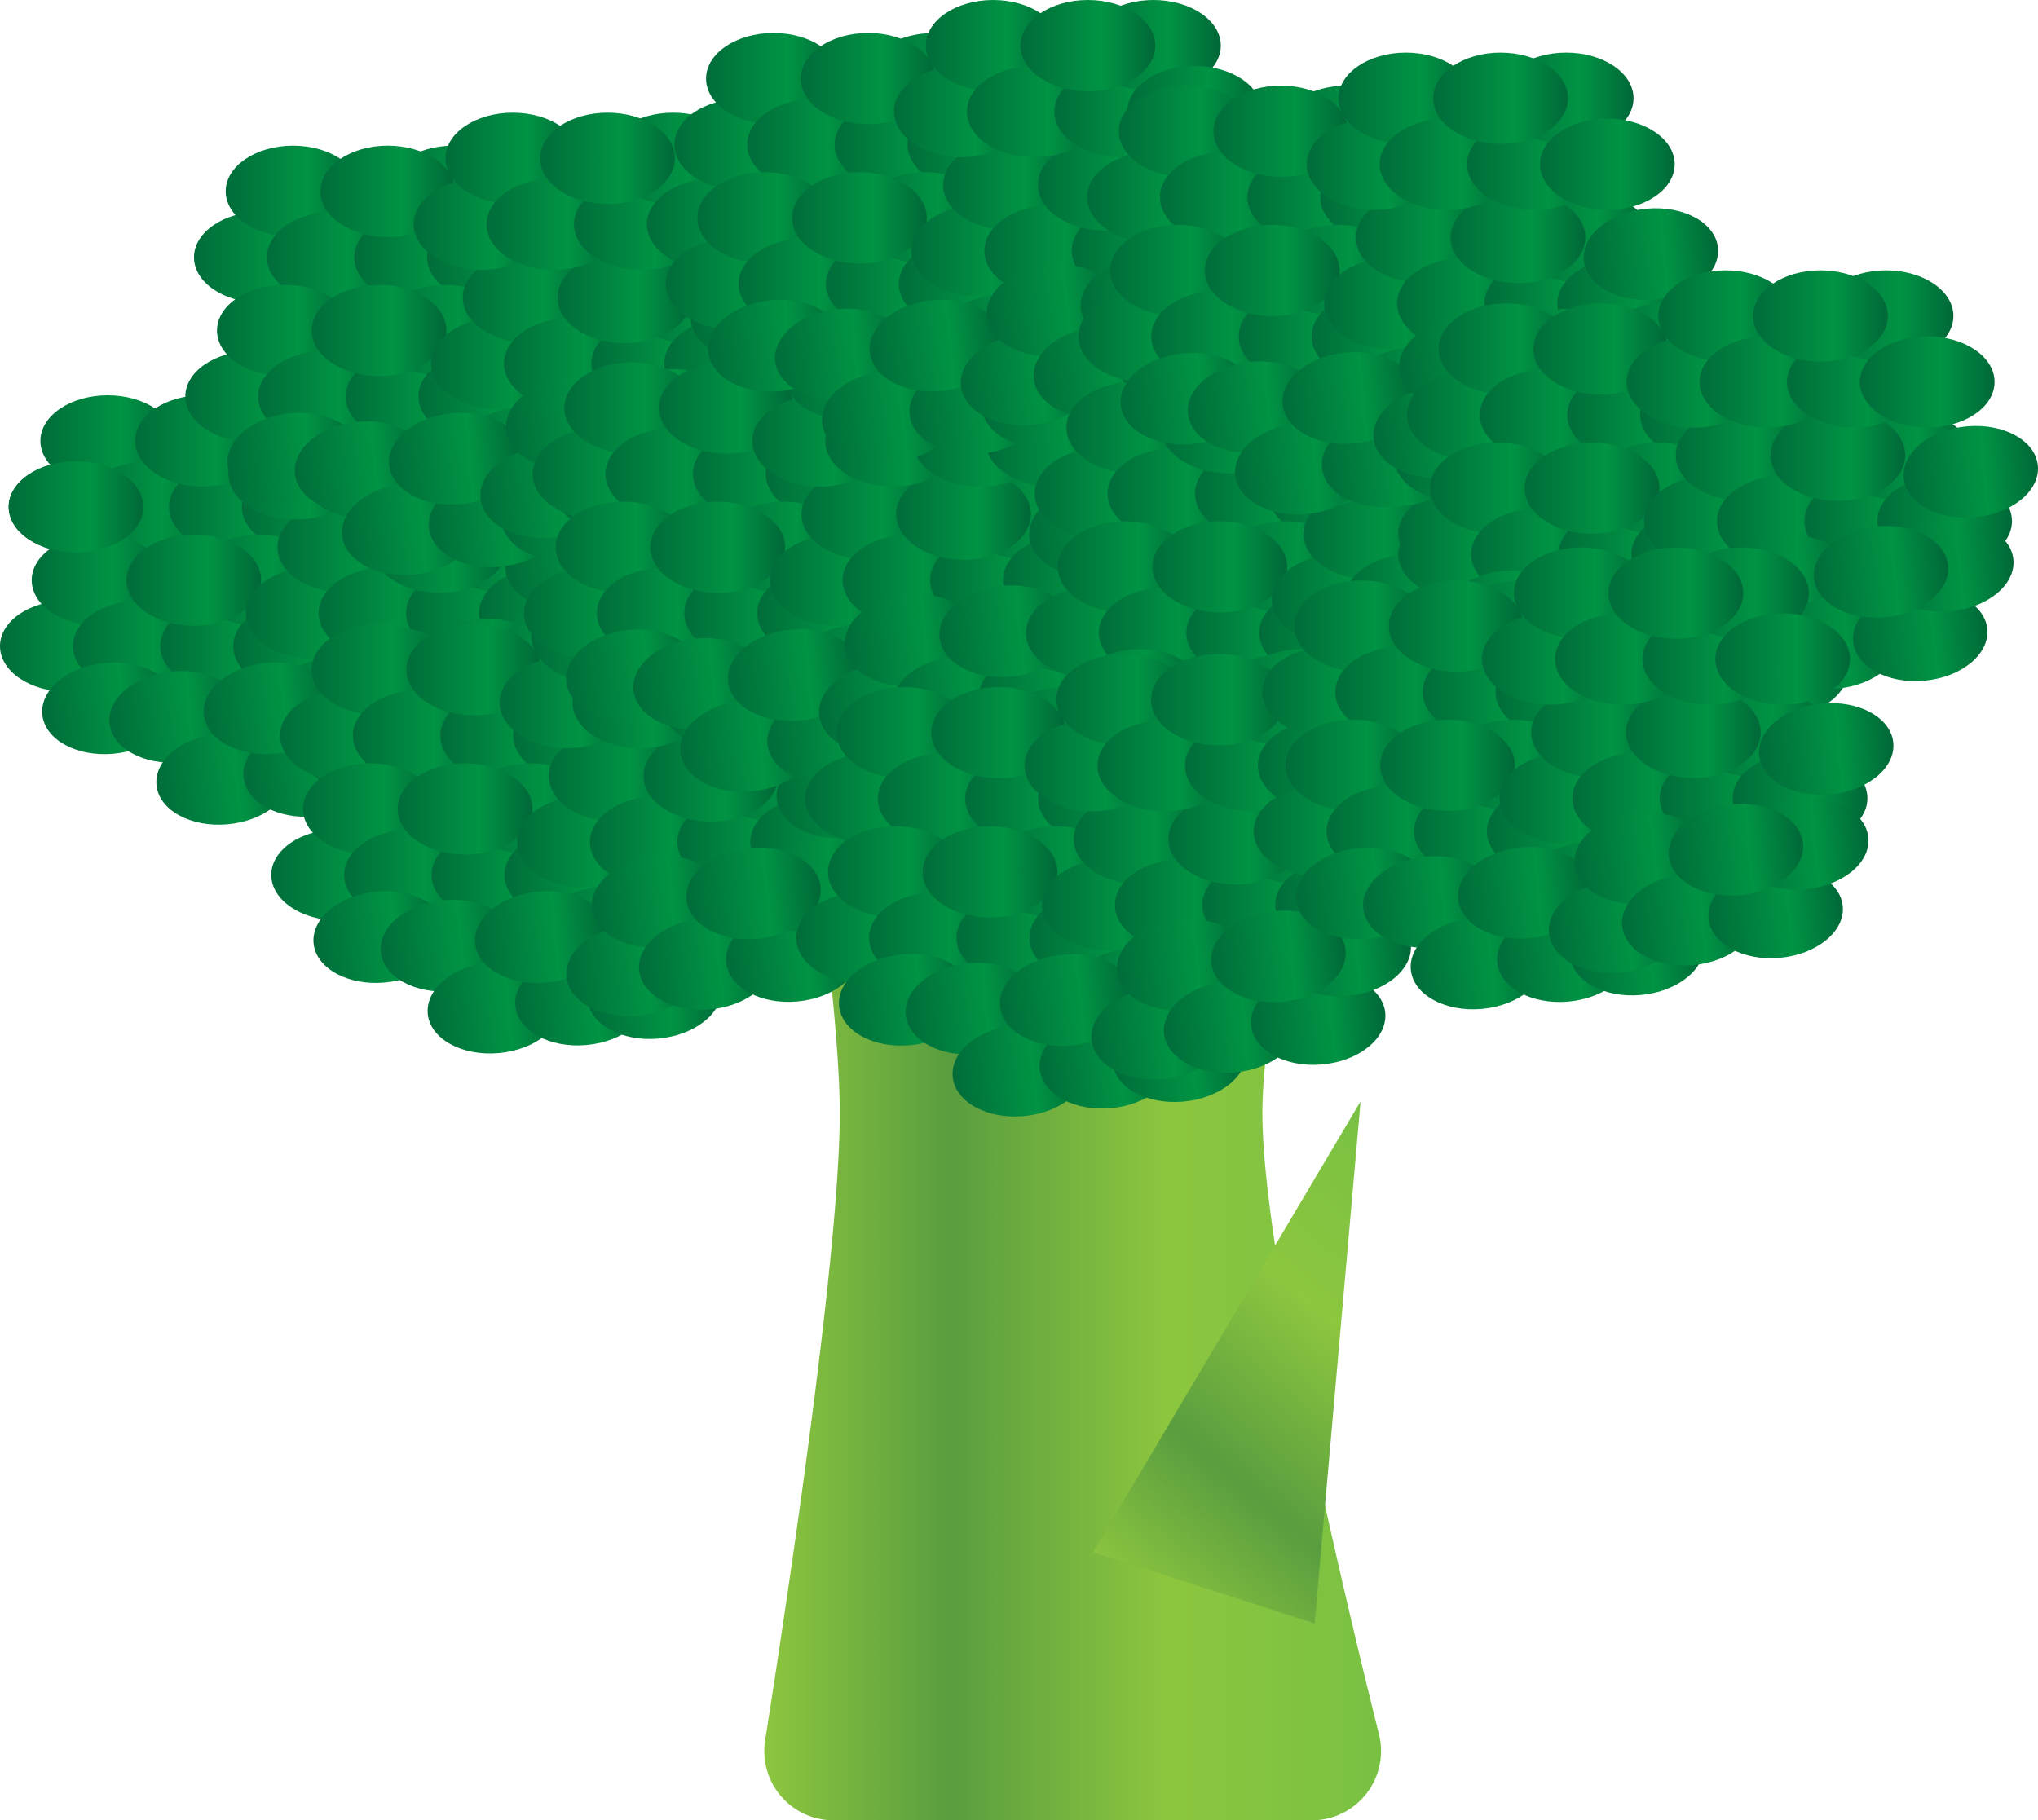 <svg xmlns="http://www.w3.org/2000/svg" xmlns:xlink="http://www.w3.org/1999/xlink" viewBox="0 0 217.723 194.5"><defs><style>.a{fill:url(#a);}.b{fill:url(#b);}.c{fill:url(#c);}.d{fill:url(#d);}.e{fill:url(#e);}.f{fill:url(#f);}.g{fill:url(#g);}.h{fill:url(#h);}.i{fill:url(#i);}.j{fill:url(#j);}.k{fill:url(#k);}.l{fill:url(#l);}.m{fill:url(#m);}.n{fill:url(#n);}.o{fill:url(#o);}.p{fill:url(#p);}.q{fill:url(#q);}.r{fill:url(#r);}.s{fill:url(#s);}.t{fill:url(#t);}.u{fill:url(#u);}.v{fill:url(#v);}.w{fill:url(#w);}.x{fill:url(#x);}.y{fill:url(#y);}.z{fill:url(#z);}.aa{fill:url(#aa);}.ab{fill:url(#ab);}.ac{fill:url(#ac);}.ad{fill:url(#ad);}.ae{fill:url(#ae);}.af{fill:url(#af);}.ag{fill:url(#ag);}.ah{fill:url(#ah);}.ai{fill:url(#ai);}.aj{fill:url(#aj);}.ak{fill:url(#ak);}.al{fill:url(#al);}.am{fill:url(#am);}.an{fill:url(#an);}.ao{fill:url(#ao);}.ap{fill:url(#ap);}.aq{fill:url(#aq);}.ar{fill:url(#ar);}.as{fill:url(#as);}.at{fill:url(#at);}.au{fill:url(#au);}.av{fill:url(#av);}.aw{fill:url(#aw);}.ax{fill:url(#ax);}.ay{fill:url(#ay);}.az{fill:url(#az);}.ba{fill:url(#ba);}.bb{fill:url(#bb);}.bc{fill:url(#bc);}.bd{fill:url(#bd);}.be{fill:url(#be);}.bf{fill:url(#bf);}.bg{fill:url(#bg);}.bh{fill:url(#bh);}.bi{fill:url(#bi);}.bj{fill:url(#bj);}.bk{fill:url(#bk);}.bl{fill:url(#bl);}.bm{fill:url(#bm);}.bn{fill:url(#bn);}.bo{fill:url(#bo);}.bp{fill:url(#bp);}.bq{fill:url(#bq);}.br{fill:url(#br);}.bs{fill:url(#bs);}.bt{fill:url(#bt);}.bu{fill:url(#bu);}.bv{fill:url(#bv);}.bw{fill:url(#bw);}.bx{fill:url(#bx);}.by{fill:url(#by);}.bz{fill:url(#bz);}.ca{fill:url(#ca);}.cb{fill:url(#cb);}.cc{fill:url(#cc);}.cd{fill:url(#cd);}.ce{fill:url(#ce);}.cf{fill:url(#cf);}.cg{fill:url(#cg);}.ch{fill:url(#ch);}.ci{fill:url(#ci);}.cj{fill:url(#cj);}.ck{fill:url(#ck);}.cl{fill:url(#cl);}.cm{fill:url(#cm);}.cn{fill:url(#cn);}.co{fill:url(#co);}.cp{fill:url(#cp);}.cq{fill:url(#cq);}.cr{fill:url(#cr);}.cs{fill:url(#cs);}.ct{fill:url(#ct);}.cu{fill:url(#cu);}.cv{fill:url(#cv);}.cw{fill:url(#cw);}.cx{fill:url(#cx);}.cy{fill:url(#cy);}.cz{fill:url(#cz);}.da{fill:url(#da);}.db{fill:url(#db);}.dc{fill:url(#dc);}.dd{fill:url(#dd);}.de{fill:url(#de);}.df{fill:url(#df);}.dg{fill:url(#dg);}.dh{fill:url(#dh);}.di{fill:url(#di);}.dj{fill:url(#dj);}.dk{fill:url(#dk);}.dl{fill:url(#dl);}.dm{fill:url(#dm);}.dn{fill:url(#dn);}.do{fill:url(#do);}.dp{fill:url(#dp);}.dq{fill:url(#dq);}.dr{fill:url(#dr);}.ds{fill:url(#ds);}.dt{fill:url(#dt);}.du{fill:url(#du);}.dv{fill:url(#dv);}.dw{fill:url(#dw);}.dx{fill:url(#dx);}.dy{fill:url(#dy);}.dz{fill:url(#dz);}.ea{fill:url(#ea);}.eb{fill:url(#eb);}.ec{fill:url(#ec);}.ed{fill:url(#ed);}.ee{fill:url(#ee);}.ef{fill:url(#ef);}.eg{fill:url(#eg);}.eh{fill:url(#eh);}.ei{fill:url(#ei);}.ej{fill:url(#ej);}.ek{fill:url(#ek);}.el{fill:url(#el);}.em{fill:url(#em);}.en{fill:url(#en);}.eo{fill:url(#eo);}.ep{fill:url(#ep);}.eq{fill:url(#eq);}.er{fill:url(#er);}.es{fill:url(#es);}.et{fill:url(#et);}.eu{fill:url(#eu);}.ev{fill:url(#ev);}.ew{fill:url(#ew);}.ex{fill:url(#ex);}.ey{fill:url(#ey);}.ez{fill:url(#ez);}.fa{fill:url(#fa);}.fb{fill:url(#fb);}.fc{fill:url(#fc);}.fd{fill:url(#fd);}.fe{fill:url(#fe);}.ff{fill:url(#ff);}.fg{fill:url(#fg);}.fh{fill:url(#fh);}.fi{fill:url(#fi);}.fj{fill:url(#fj);}.fk{fill:url(#fk);}.fl{fill:url(#fl);}.fm{fill:url(#fm);}.fn{fill:url(#fn);}.fo{fill:url(#fo);}.fp{fill:url(#fp);}.fq{fill:url(#fq);}.fr{fill:url(#fr);}.fs{fill:url(#fs);}.ft{fill:url(#ft);}.fu{fill:url(#fu);}.fv{fill:url(#fv);}.fw{fill:url(#fw);}.fx{fill:url(#fx);}.fy{fill:url(#fy);}.fz{fill:url(#fz);}.ga{fill:url(#ga);}.gb{fill:url(#gb);}.gc{fill:url(#gc);}.gd{fill:url(#gd);}.ge{fill:url(#ge);}.gf{fill:url(#gf);}.gg{fill:url(#gg);}.gh{fill:url(#gh);}.gi{fill:url(#gi);}.gj{fill:url(#gj);}.gk{fill:url(#gk);}.gl{fill:url(#gl);}.gm{fill:url(#gm);}.gn{fill:url(#gn);}.go{fill:url(#go);}.gp{fill:url(#gp);}.gq{fill:url(#gq);}.gr{fill:url(#gr);}.gs{fill:url(#gs);}.gt{fill:url(#gt);}.gu{fill:url(#gu);}.gv{fill:url(#gv);}.gw{fill:url(#gw);}.gx{fill:url(#gx);}.gy{fill:url(#gy);}.gz{fill:url(#gz);}.ha{fill:url(#ha);}.hb{fill:url(#hb);}.hc{fill:url(#hc);}.hd{fill:url(#hd);}.he{fill:url(#he);}.hf{fill:url(#hf);}.hg{fill:url(#hg);}.hh{fill:url(#hh);}.hi{fill:url(#hi);}.hj{fill:url(#hj);}.hk{fill:url(#hk);}.hl{fill:url(#hl);}.hm{fill:url(#hm);}.hn{fill:url(#hn);}.ho{fill:url(#ho);}.hp{fill:url(#hp);}.hq{fill:url(#hq);}.hr{fill:url(#hr);}.hs{fill:url(#hs);}.ht{fill:url(#ht);}.hu{fill:url(#hu);}.hv{fill:url(#hv);}.hw{fill:url(#hw);}.hx{fill:url(#hx);}.hy{fill:url(#hy);}.hz{fill:url(#hz);}.ia{fill:url(#ia);}.ib{fill:url(#ib);}.ic{fill:url(#ic);}.id{fill:url(#id);}.ie{fill:url(#ie);}.if{fill:url(#if);}.ig{fill:url(#ig);}.ih{fill:url(#ih);}.ii{fill:url(#ii);}.ij{fill:url(#ij);}.ik{fill:url(#ik);}.il{fill:url(#il);}.im{fill:url(#im);}.in{fill:url(#in);}.io{fill:url(#io);}.ip{fill:url(#ip);}.iq{fill:url(#iq);}.ir{fill:url(#ir);}.is{fill:url(#is);}.it{fill:url(#it);}.iu{fill:url(#iu);}.iv{fill:url(#iv);}.iw{fill:url(#iw);}.ix{fill:url(#ix);}.iy{fill:url(#iy);}.iz{fill:url(#iz);}.ja{fill:url(#ja);}.jb{fill:url(#jb);}.jc{fill:url(#jc);}.jd{fill:url(#jd);}.je{fill:url(#je);}.jf{fill:url(#jf);}.jg{fill:url(#jg);}.jh{fill:url(#jh);}.ji{fill:url(#ji);}.jj{fill:url(#jj);}.jk{fill:url(#jk);}.jl{fill:url(#jl);}.jm{fill:url(#jm);}.jn{fill:url(#jn);}.jo{fill:url(#jo);}.jp{fill:url(#jp);}.jq{fill:url(#jq);}.jr{fill:url(#jr);}.js{fill:url(#js);}.jt{fill:url(#jt);}.ju{fill:url(#ju);}.jv{fill:url(#jv);}.jw{fill:url(#jw);}.jx{fill:url(#jx);}.jy{fill:url(#jy);}.jz{fill:url(#jz);}.ka{fill:url(#ka);}.kb{fill:url(#kb);}.kc{fill:url(#kc);}.kd{fill:url(#kd);}.ke{fill:url(#ke);}.kf{fill:url(#kf);}.kg{fill:url(#kg);}.kh{fill:url(#kh);}.ki{fill:url(#ki);}.kj{fill:url(#kj);}.kk{fill:url(#kk);}.kl{fill:url(#kl);}.km{fill:url(#km);}.kn{fill:url(#kn);}.ko{fill:url(#ko);}.kp{fill:url(#kp);}.kq{fill:url(#kq);}.kr{fill:url(#kr);}.ks{fill:url(#ks);}.kt{fill:url(#kt);}.ku{fill:url(#ku);}.kv{fill:url(#kv);}.kw{fill:url(#kw);}.kx{fill:url(#kx);}.ky{fill:url(#ky);}.kz{fill:url(#kz);}.la{fill:url(#la);}.lb{fill:url(#lb);}.lc{fill:url(#lc);}.ld{fill:url(#ld);}.le{fill:url(#le);}.lf{fill:url(#lf);}.lg{fill:url(#lg);}.lh{fill:url(#lh);}.li{fill:url(#li);}.lj{fill:url(#lj);}.lk{fill:url(#lk);}.ll{fill:url(#ll);}.lm{fill:url(#lm);}.ln{fill:url(#ln);}.lo{fill:url(#lo);}.lp{fill:url(#lp);}.lq{fill:url(#lq);}.lr{fill:url(#lr);}.ls{fill:url(#ls);}.lt{fill:url(#lt);}.lu{fill:url(#lu);}.lv{fill:url(#lv);}.lw{fill:url(#lw);}.lx{fill:url(#lx);}.ly{fill:url(#ly);}.lz{fill:url(#lz);}.ma{fill:url(#ma);}.mb{fill:url(#mb);}.mc{fill:url(#mc);}.md{fill:url(#md);}.me{fill:url(#me);}.mf{fill:url(#mf);}.mg{fill:url(#mg);}.mh{fill:url(#mh);}.mi{fill:url(#mi);}.mj{fill:url(#mj);}.mk{fill:url(#mk);}.ml{fill:url(#ml);}.mm{fill:url(#mm);}.mn{fill:url(#mn);}.mo{fill:url(#mo);}.mp{fill:url(#mp);}.mq{fill:url(#mq);}.mr{fill:url(#mr);}.ms{fill:url(#ms);}.mt{fill:url(#mt);}.mu{fill:url(#mu);}.mv{fill:url(#mv);}.mw{fill:url(#mw);}.mx{fill:url(#mx);}.my{fill:url(#my);}.mz{fill:url(#mz);}.na{fill:url(#na);}.nb{fill:url(#nb);}.nc{fill:url(#nc);}.nd{fill:url(#nd);}.ne{fill:url(#ne);}.nf{fill:url(#nf);}.ng{fill:url(#ng);}.nh{fill:url(#nh);}.ni{fill:url(#ni);}.nj{fill:url(#nj);}.nk{fill:url(#nk);}.nl{fill:url(#nl);}.nm{fill:url(#nm);}.nn{fill:url(#nn);}.no{fill:url(#no);}.np{fill:url(#pf);}.nq{fill:url(#pg);}.nr{fill:url(#ph);}.ns{fill:url(#pi);}.nt{fill:url(#pj);}.nu{fill:url(#pk);}.nv{fill:url(#pl);}.nw{fill:url(#pm);}.nx{fill:url(#pn);}.ny{fill:url(#po);}.nz{fill:url(#pp);}.oa{fill:url(#pq);}.ob{fill:url(#pr);}.oc{fill:url(#ps);}.od{fill:url(#pt);}.oe{fill:url(#pu);}.of{fill:url(#pv);}.og{fill:url(#pw);}.oh{fill:url(#px);}.oi{fill:url(#py);}.oj{fill:url(#pz);}.ok{fill:url(#qa);}.ol{fill:url(#qb);}.om{fill:url(#qc);}.on{fill:url(#qd);}.oo{fill:url(#qe);}.op{fill:url(#qf);}.oq{fill:url(#qg);}.or{fill:url(#qh);}.os{fill:url(#qi);}.ot{fill:url(#qj);}.ou{fill:url(#qk);}.ov{fill:url(#ql);}.ow{fill:url(#qm);}.ox{fill:url(#qn);}.oy{fill:url(#qo);}.oz{fill:url(#qp);}.pa{fill:url(#qq);}.pb{fill:url(#qr);}.pc{fill:url(#qs);}.pd{fill:url(#qt);}.pe{fill:url(#qu);}.pf{fill:url(#qv);}</style><linearGradient id="a" x1="81.651" y1="120.582" x2="147.542" y2="120.582" gradientUnits="userSpaceOnUse"><stop offset="0" stop-color="#8dc63f"/><stop offset="0.301" stop-color="#599d3f"/><stop offset="0.653" stop-color="#8dc63f"/><stop offset="1" stop-color="#79c143"/></linearGradient><linearGradient id="b" x1="0.928" y1="54.162" x2="15.319" y2="54.162" gradientUnits="userSpaceOnUse"><stop offset="0" stop-color="#006c3a"/><stop offset="0.602" stop-color="#009444"/><stop offset="1" stop-color="#006838"/></linearGradient><linearGradient id="c" x1="4.315" y1="47.112" x2="18.706" y2="47.112" xlink:href="#b"/><linearGradient id="d" x1="8.713" y1="54.162" x2="23.104" y2="54.162" xlink:href="#b"/><linearGradient id="e" x1="18.055" y1="54.162" x2="32.446" y2="54.162" xlink:href="#b"/><linearGradient id="f" x1="21.442" y1="47.112" x2="35.833" y2="47.112" xlink:href="#b"/><linearGradient id="g" x1="14.435" y1="47.112" x2="28.826" y2="47.112" xlink:href="#b"/><linearGradient id="h" x1="25.84" y1="54.162" x2="40.231" y2="54.162" xlink:href="#b"/><linearGradient id="i" x1="0" y1="69.041" x2="14.391" y2="69.041" xlink:href="#b"/><linearGradient id="j" x1="3.387" y1="61.991" x2="17.778" y2="61.991" xlink:href="#b"/><linearGradient id="k" x1="7.785" y1="69.041" x2="22.176" y2="69.041" xlink:href="#b"/><linearGradient id="l" x1="17.127" y1="69.041" x2="31.518" y2="69.041" xlink:href="#b"/><linearGradient id="m" x1="20.514" y1="61.991" x2="34.905" y2="61.991" xlink:href="#b"/><linearGradient id="n" x1="13.508" y1="61.991" x2="27.899" y2="61.991" xlink:href="#b"/><linearGradient id="o" x1="24.912" y1="69.041" x2="39.303" y2="69.041" xlink:href="#b"/><linearGradient id="p" x1="26.259" y1="65.516" x2="40.65" y2="65.516" xlink:href="#b"/><linearGradient id="q" x1="29.646" y1="58.466" x2="44.037" y2="58.466" xlink:href="#b"/><linearGradient id="r" x1="34.044" y1="65.516" x2="48.435" y2="65.516" xlink:href="#b"/><linearGradient id="s" x1="43.386" y1="65.516" x2="57.777" y2="65.516" xlink:href="#b"/><linearGradient id="t" x1="46.773" y1="58.466" x2="61.164" y2="58.466" xlink:href="#b"/><linearGradient id="u" x1="39.766" y1="58.466" x2="54.157" y2="58.466" xlink:href="#b"/><linearGradient id="v" x1="51.171" y1="65.516" x2="65.562" y2="65.516" xlink:href="#b"/><linearGradient id="w" x1="24.401" y1="50.637" x2="38.792" y2="50.637" xlink:href="#b"/><linearGradient id="x" x1="27.788" y1="43.587" x2="42.179" y2="43.587" xlink:href="#b"/><linearGradient id="y" x1="32.186" y1="50.637" x2="46.577" y2="50.637" xlink:href="#b"/><linearGradient id="z" x1="41.528" y1="50.637" x2="55.919" y2="50.637" xlink:href="#b"/><linearGradient id="aa" x1="44.915" y1="43.587" x2="59.306" y2="43.587" xlink:href="#b"/><linearGradient id="ab" x1="37.908" y1="43.587" x2="52.299" y2="43.587" xlink:href="#b"/><linearGradient id="ac" x1="49.313" y1="50.637" x2="63.704" y2="50.637" xlink:href="#b"/><linearGradient id="ad" x1="12.816" y1="69.143" x2="27.206" y2="69.143" gradientTransform="translate(-8.326 6.54)" xlink:href="#b"/><linearGradient id="ae" x1="19.883" y1="70.705" x2="34.274" y2="70.705" gradientTransform="translate(-8.214 5.893)" xlink:href="#b"/><linearGradient id="af" x1="24.281" y1="77.755" x2="38.672" y2="77.755" gradientTransform="translate(-7.594 5.466)" xlink:href="#b"/><linearGradient id="ag" x1="33.623" y1="77.755" x2="48.014" y2="77.755" gradientTransform="translate(-7.632 4.62)" xlink:href="#b"/><linearGradient id="ah" x1="37.01" y1="70.705" x2="51.401" y2="70.705" gradientTransform="translate(-8.284 4.343)" xlink:href="#b"/><linearGradient id="ai" x1="30.003" y1="70.705" x2="44.394" y2="70.705" gradientTransform="translate(-8.256 4.977)" xlink:href="#b"/><linearGradient id="aj" x1="41.408" y1="77.755" x2="55.799" y2="77.755" gradientTransform="translate(-7.664 3.916)" xlink:href="#b"/><linearGradient id="ak" x1="39.403" y1="75.147" x2="53.794" y2="75.147" gradientTransform="translate(-7.892 4.108)" xlink:href="#b"/><linearGradient id="al" x1="42.79" y1="68.097" x2="57.181" y2="68.097" gradientTransform="translate(-8.544 3.83)" xlink:href="#b"/><linearGradient id="am" x1="47.188" y1="75.147" x2="61.579" y2="75.147" gradientTransform="translate(-7.924 3.403)" xlink:href="#b"/><linearGradient id="an" x1="56.53" y1="75.147" x2="70.921" y2="75.147" gradientTransform="translate(-7.962 2.557)" xlink:href="#b"/><linearGradient id="ao" x1="59.917" y1="68.097" x2="74.308" y2="68.097" gradientTransform="translate(-8.615 2.28)" xlink:href="#b"/><linearGradient id="ap" x1="52.91" y1="68.097" x2="67.301" y2="68.097" gradientTransform="translate(-8.586 2.914)" xlink:href="#b"/><linearGradient id="aq" x1="63.49" y1="58.242" x2="77.881" y2="58.242" gradientTransform="translate(-9.521 1.997)" xlink:href="#b"/><linearGradient id="ar" x1="20.724" y1="27.49" x2="35.115" y2="27.49" xlink:href="#b"/><linearGradient id="as" x1="24.111" y1="20.44" x2="38.502" y2="20.44" xlink:href="#b"/><linearGradient id="at" x1="28.51" y1="27.49" x2="42.9" y2="27.49" xlink:href="#b"/><linearGradient id="au" x1="37.852" y1="27.49" x2="52.242" y2="27.49" xlink:href="#b"/><linearGradient id="av" x1="41.239" y1="20.44" x2="55.63" y2="20.44" xlink:href="#b"/><linearGradient id="aw" x1="34.232" y1="20.44" x2="48.623" y2="20.44" xlink:href="#b"/><linearGradient id="ax" x1="45.637" y1="27.49" x2="60.028" y2="27.49" xlink:href="#b"/><linearGradient id="ay" x1="19.797" y1="42.369" x2="34.188" y2="42.369" xlink:href="#b"/><linearGradient id="az" x1="23.184" y1="35.319" x2="37.575" y2="35.319" xlink:href="#b"/><linearGradient id="ba" x1="27.582" y1="42.369" x2="41.973" y2="42.369" xlink:href="#b"/><linearGradient id="bb" x1="36.924" y1="42.369" x2="51.315" y2="42.369" xlink:href="#b"/><linearGradient id="bc" x1="40.311" y1="35.319" x2="54.702" y2="35.319" xlink:href="#b"/><linearGradient id="bd" x1="33.304" y1="35.319" x2="47.695" y2="35.319" xlink:href="#b"/><linearGradient id="be" x1="44.709" y1="42.369" x2="59.1" y2="42.369" xlink:href="#b"/><linearGradient id="bf" x1="46.055" y1="38.844" x2="60.446" y2="38.844" xlink:href="#b"/><linearGradient id="bg" x1="49.443" y1="31.794" x2="63.833" y2="31.794" xlink:href="#b"/><linearGradient id="bh" x1="53.841" y1="38.844" x2="68.231" y2="38.844" xlink:href="#b"/><linearGradient id="bi" x1="63.183" y1="38.844" x2="77.574" y2="38.844" xlink:href="#b"/><linearGradient id="bj" x1="66.57" y1="31.794" x2="80.961" y2="31.794" xlink:href="#b"/><linearGradient id="bk" x1="59.563" y1="31.794" x2="73.954" y2="31.794" xlink:href="#b"/><linearGradient id="bl" x1="70.968" y1="38.844" x2="85.359" y2="38.844" xlink:href="#b"/><linearGradient id="bm" x1="44.197" y1="23.965" x2="58.588" y2="23.965" xlink:href="#b"/><linearGradient id="bn" x1="47.585" y1="16.915" x2="61.975" y2="16.915" xlink:href="#b"/><linearGradient id="bo" x1="51.983" y1="23.965" x2="66.373" y2="23.965" xlink:href="#b"/><linearGradient id="bp" x1="61.325" y1="23.965" x2="75.716" y2="23.965" xlink:href="#b"/><linearGradient id="bq" x1="64.712" y1="16.915" x2="79.103" y2="16.915" xlink:href="#b"/><linearGradient id="br" x1="57.705" y1="16.915" x2="72.096" y2="16.915" xlink:href="#b"/><linearGradient id="bs" x1="69.11" y1="23.965" x2="83.501" y2="23.965" xlink:href="#b"/><linearGradient id="bt" x1="34.946" y1="44.373" x2="49.337" y2="44.373" gradientTransform="translate(-10.66 4.638)" xlink:href="#b"/><linearGradient id="bu" x1="42.013" y1="45.935" x2="56.404" y2="45.935" gradientTransform="translate(-10.547 3.992)" xlink:href="#b"/><linearGradient id="bv" x1="46.411" y1="52.985" x2="60.802" y2="52.985" gradientTransform="translate(-9.927 3.564)" xlink:href="#b"/><linearGradient id="bw" x1="55.753" y1="52.985" x2="70.144" y2="52.985" gradientTransform="translate(-9.966 2.719)" xlink:href="#b"/><linearGradient id="bx" x1="59.14" y1="45.935" x2="73.531" y2="45.935" gradientTransform="translate(-10.618 2.441)" xlink:href="#b"/><linearGradient id="by" x1="52.134" y1="45.935" x2="66.524" y2="45.935" gradientTransform="translate(-10.589 3.075)" xlink:href="#b"/><linearGradient id="bz" x1="63.538" y1="52.985" x2="77.929" y2="52.985" gradientTransform="translate(-9.998 2.014)" xlink:href="#b"/><linearGradient id="ca" x1="61.533" y1="50.377" x2="75.924" y2="50.377" gradientTransform="translate(-10.225 2.206)" xlink:href="#b"/><linearGradient id="cb" x1="64.92" y1="43.327" x2="79.311" y2="43.327" gradientTransform="translate(-10.878 1.928)" xlink:href="#b"/><linearGradient id="cc" x1="69.318" y1="50.377" x2="83.709" y2="50.377" gradientTransform="translate(-10.257 1.501)" xlink:href="#b"/><linearGradient id="cd" x1="78.66" y1="50.377" x2="93.051" y2="50.377" gradientTransform="translate(-10.296 0.656)" xlink:href="#b"/><linearGradient id="ce" x1="82.047" y1="43.327" x2="96.438" y2="43.327" gradientTransform="translate(-10.948 0.378)" xlink:href="#b"/><linearGradient id="cf" x1="75.041" y1="43.327" x2="89.431" y2="43.327" gradientTransform="translate(-10.919 1.012)" xlink:href="#b"/><linearGradient id="cg" x1="85.62" y1="33.472" x2="100.011" y2="33.472" gradientTransform="translate(-11.855 0.095)" xlink:href="#b"/><linearGradient id="ch" x1="29.909" y1="78.607" x2="44.3" y2="78.607" xlink:href="#b"/><linearGradient id="ci" x1="33.296" y1="71.557" x2="47.687" y2="71.557" xlink:href="#b"/><linearGradient id="cj" x1="37.694" y1="78.607" x2="52.085" y2="78.607" xlink:href="#b"/><linearGradient id="ck" x1="47.037" y1="78.607" x2="61.427" y2="78.607" xlink:href="#b"/><linearGradient id="cl" x1="50.424" y1="71.557" x2="64.814" y2="71.557" xlink:href="#b"/><linearGradient id="cm" x1="43.417" y1="71.557" x2="57.808" y2="71.557" xlink:href="#b"/><linearGradient id="cn" x1="54.822" y1="78.607" x2="69.213" y2="78.607" xlink:href="#b"/><linearGradient id="co" x1="28.982" y1="93.486" x2="43.372" y2="93.486" xlink:href="#b"/><linearGradient id="cp" x1="32.369" y1="86.436" x2="46.76" y2="86.436" xlink:href="#b"/><linearGradient id="cq" x1="36.767" y1="93.486" x2="51.158" y2="93.486" xlink:href="#b"/><linearGradient id="cr" x1="46.109" y1="93.486" x2="60.5" y2="93.486" xlink:href="#b"/><linearGradient id="cs" x1="49.496" y1="86.436" x2="63.887" y2="86.436" xlink:href="#b"/><linearGradient id="ct" x1="42.489" y1="86.436" x2="56.88" y2="86.436" xlink:href="#b"/><linearGradient id="cu" x1="53.894" y1="93.486" x2="68.285" y2="93.486" xlink:href="#b"/><linearGradient id="cv" x1="55.24" y1="89.961" x2="69.631" y2="89.961" xlink:href="#b"/><linearGradient id="cw" x1="58.627" y1="82.911" x2="73.018" y2="82.911" xlink:href="#b"/><linearGradient id="cx" x1="63.026" y1="89.961" x2="77.416" y2="89.961" xlink:href="#b"/><linearGradient id="cy" x1="72.368" y1="89.961" x2="86.758" y2="89.961" xlink:href="#b"/><linearGradient id="cz" x1="75.755" y1="82.911" x2="90.146" y2="82.911" xlink:href="#b"/><linearGradient id="da" x1="68.748" y1="82.911" x2="83.139" y2="82.911" xlink:href="#b"/><linearGradient id="db" x1="80.153" y1="89.961" x2="94.544" y2="89.961" xlink:href="#b"/><linearGradient id="dc" x1="53.382" y1="75.082" x2="67.773" y2="75.082" xlink:href="#b"/><linearGradient id="dd" x1="56.769" y1="68.032" x2="71.16" y2="68.032" xlink:href="#b"/><linearGradient id="de" x1="61.167" y1="75.082" x2="75.558" y2="75.082" xlink:href="#b"/><linearGradient id="df" x1="70.51" y1="75.082" x2="84.9" y2="75.082" xlink:href="#b"/><linearGradient id="dg" x1="73.897" y1="68.032" x2="88.287" y2="68.032" xlink:href="#b"/><linearGradient id="dh" x1="66.89" y1="68.032" x2="81.281" y2="68.032" xlink:href="#b"/><linearGradient id="di" x1="78.295" y1="75.082" x2="92.686" y2="75.082" xlink:href="#b"/><linearGradient id="dj" x1="39.465" y1="96.111" x2="53.856" y2="96.111" gradientTransform="translate(-5.994 4.016)" xlink:href="#b"/><linearGradient id="dk" x1="46.532" y1="97.674" x2="60.923" y2="97.674" gradientTransform="translate(-5.882 3.37)" xlink:href="#b"/><linearGradient id="dl" x1="50.93" y1="104.724" x2="65.321" y2="104.724" gradientTransform="translate(-5.262 2.943)" xlink:href="#b"/><linearGradient id="dm" x1="60.273" y1="104.724" x2="74.663" y2="104.724" gradientTransform="translate(-5.3 2.097)" xlink:href="#b"/><linearGradient id="dn" x1="63.66" y1="97.674" x2="78.05" y2="97.674" gradientTransform="translate(-5.952 1.819)" xlink:href="#b"/><linearGradient id="do" x1="56.653" y1="97.674" x2="71.044" y2="97.674" gradientTransform="translate(-5.924 2.454)" xlink:href="#b"/><linearGradient id="dp" x1="68.058" y1="104.724" x2="82.448" y2="104.724" gradientTransform="translate(-5.332 1.392)" xlink:href="#b"/><linearGradient id="dq" x1="66.052" y1="102.116" x2="80.443" y2="102.116" gradientTransform="translate(-5.56 1.584)" xlink:href="#b"/><linearGradient id="dr" x1="69.439" y1="95.066" x2="83.83" y2="95.066" gradientTransform="translate(-6.212 1.307)" xlink:href="#b"/><linearGradient id="ds" x1="73.837" y1="102.116" x2="88.228" y2="102.116" gradientTransform="translate(-5.592 0.88)" xlink:href="#b"/><linearGradient id="dt" x1="83.18" y1="102.116" x2="97.57" y2="102.116" gradientTransform="translate(-5.63 0.034)" xlink:href="#b"/><linearGradient id="du" x1="86.567" y1="95.066" x2="100.957" y2="95.066" gradientTransform="translate(-6.282 -0.244)" xlink:href="#b"/><linearGradient id="dv" x1="79.56" y1="95.066" x2="93.951" y2="95.066" gradientTransform="translate(-6.254 0.391)" xlink:href="#b"/><linearGradient id="dw" x1="90.14" y1="85.21" x2="104.53" y2="85.21" gradientTransform="translate(-7.189 -0.527)" xlink:href="#b"/><linearGradient id="dx" x1="56.901" y1="50.644" x2="71.292" y2="50.644" xlink:href="#b"/><linearGradient id="dy" x1="60.289" y1="43.594" x2="74.679" y2="43.594" xlink:href="#b"/><linearGradient id="dz" x1="64.687" y1="50.644" x2="79.077" y2="50.644" xlink:href="#b"/><linearGradient id="ea" x1="74.029" y1="50.644" x2="88.42" y2="50.644" xlink:href="#b"/><linearGradient id="eb" x1="77.416" y1="43.594" x2="91.807" y2="43.594" xlink:href="#b"/><linearGradient id="ec" x1="70.409" y1="43.594" x2="84.8" y2="43.594" xlink:href="#b"/><linearGradient id="ed" x1="81.814" y1="50.644" x2="96.205" y2="50.644" xlink:href="#b"/><linearGradient id="ee" x1="55.974" y1="65.523" x2="70.365" y2="65.523" xlink:href="#b"/><linearGradient id="ef" x1="59.361" y1="58.473" x2="73.752" y2="58.473" xlink:href="#b"/><linearGradient id="eg" x1="63.759" y1="65.523" x2="78.15" y2="65.523" xlink:href="#b"/><linearGradient id="eh" x1="73.101" y1="65.523" x2="87.492" y2="65.523" xlink:href="#b"/><linearGradient id="ei" x1="76.488" y1="58.473" x2="90.879" y2="58.473" xlink:href="#b"/><linearGradient id="ej" x1="69.481" y1="58.473" x2="83.872" y2="58.473" xlink:href="#b"/><linearGradient id="ek" x1="80.886" y1="65.523" x2="95.277" y2="65.523" xlink:href="#b"/><linearGradient id="el" x1="82.233" y1="61.998" x2="96.623" y2="61.998" xlink:href="#b"/><linearGradient id="em" x1="85.62" y1="54.948" x2="100.01" y2="54.948" xlink:href="#b"/><linearGradient id="en" x1="90.018" y1="61.998" x2="104.408" y2="61.998" xlink:href="#b"/><linearGradient id="eo" x1="99.36" y1="61.998" x2="113.751" y2="61.998" xlink:href="#b"/><linearGradient id="ep" x1="102.747" y1="54.948" x2="117.138" y2="54.948" xlink:href="#b"/><linearGradient id="eq" x1="95.74" y1="54.948" x2="110.131" y2="54.948" xlink:href="#b"/><linearGradient id="er" x1="107.145" y1="61.998" x2="121.536" y2="61.998" xlink:href="#b"/><linearGradient id="es" x1="80.374" y1="47.119" x2="94.765" y2="47.119" xlink:href="#b"/><linearGradient id="et" x1="83.762" y1="40.069" x2="98.152" y2="40.069" xlink:href="#b"/><linearGradient id="eu" x1="88.16" y1="47.119" x2="102.55" y2="47.119" xlink:href="#b"/><linearGradient id="ev" x1="97.502" y1="47.119" x2="111.893" y2="47.119" xlink:href="#b"/><linearGradient id="ew" x1="100.889" y1="40.069" x2="115.28" y2="40.069" xlink:href="#b"/><linearGradient id="ex" x1="93.882" y1="40.069" x2="108.273" y2="40.069" xlink:href="#b"/><linearGradient id="ey" x1="105.287" y1="47.119" x2="119.678" y2="47.119" xlink:href="#b"/><linearGradient id="ez" x1="68.878" y1="70.707" x2="83.269" y2="70.707" gradientTransform="translate(-8.415 1.458)" xlink:href="#b"/><linearGradient id="fa" x1="75.945" y1="72.27" x2="90.336" y2="72.27" gradientTransform="translate(-8.303 0.811)" xlink:href="#b"/><linearGradient id="fb" x1="80.343" y1="79.32" x2="94.734" y2="79.32" gradientTransform="translate(-7.682 0.384)" xlink:href="#b"/><linearGradient id="fc" x1="89.685" y1="79.32" x2="104.076" y2="79.32" gradientTransform="translate(-7.721 -0.461)" xlink:href="#b"/><linearGradient id="fd" x1="93.072" y1="72.27" x2="107.463" y2="72.27" gradientTransform="translate(-8.373 -0.739)" xlink:href="#b"/><linearGradient id="fe" x1="86.066" y1="72.27" x2="100.457" y2="72.27" gradientTransform="translate(-8.344 -0.105)" xlink:href="#b"/><linearGradient id="ff" x1="97.47" y1="79.32" x2="111.861" y2="79.32" gradientTransform="translate(-7.753 -1.166)" xlink:href="#b"/><linearGradient id="fg" x1="95.465" y1="76.712" x2="109.856" y2="76.712" gradientTransform="translate(-7.981 -0.974)" xlink:href="#b"/><linearGradient id="fh" x1="98.852" y1="69.662" x2="113.243" y2="69.662" gradientTransform="translate(-8.633 -1.252)" xlink:href="#b"/><linearGradient id="fi" x1="103.25" y1="76.712" x2="117.641" y2="76.712" gradientTransform="translate(-8.013 -1.679)" xlink:href="#b"/><linearGradient id="fj" x1="112.592" y1="76.712" x2="126.983" y2="76.712" gradientTransform="translate(-8.051 -2.525)" xlink:href="#b"/><linearGradient id="fk" x1="115.979" y1="69.662" x2="130.37" y2="69.662" gradientTransform="translate(-8.703 -2.802)" xlink:href="#b"/><linearGradient id="fl" x1="108.973" y1="69.662" x2="123.364" y2="69.662" gradientTransform="translate(-8.674 -2.168)" xlink:href="#b"/><linearGradient id="fm" x1="119.552" y1="59.806" x2="133.943" y2="59.806" gradientTransform="translate(-9.61 -3.085)" xlink:href="#b"/><linearGradient id="fn" x1="72.043" y1="15.45" x2="86.434" y2="15.45" xlink:href="#b"/><linearGradient id="fo" x1="75.43" y1="8.4" x2="89.821" y2="8.4" xlink:href="#b"/><linearGradient id="fp" x1="79.828" y1="15.45" x2="94.219" y2="15.45" xlink:href="#b"/><linearGradient id="fq" x1="89.17" y1="15.45" x2="103.561" y2="15.45" xlink:href="#b"/><linearGradient id="fr" x1="92.557" y1="8.4" x2="106.948" y2="8.4" xlink:href="#b"/><linearGradient id="fs" x1="85.55" y1="8.4" x2="99.941" y2="8.4" xlink:href="#b"/><linearGradient id="ft" x1="96.955" y1="15.45" x2="111.346" y2="15.45" xlink:href="#b"/><linearGradient id="fu" x1="71.115" y1="30.329" x2="85.506" y2="30.329" xlink:href="#b"/><linearGradient id="fv" x1="74.502" y1="23.279" x2="88.893" y2="23.279" xlink:href="#b"/><linearGradient id="fw" x1="78.9" y1="30.329" x2="93.291" y2="30.329" xlink:href="#b"/><linearGradient id="fx" x1="88.242" y1="30.329" x2="102.633" y2="30.329" xlink:href="#b"/><linearGradient id="fy" x1="91.629" y1="23.279" x2="106.02" y2="23.279" xlink:href="#b"/><linearGradient id="fz" x1="84.623" y1="23.279" x2="99.014" y2="23.279" xlink:href="#b"/><linearGradient id="ga" x1="96.027" y1="30.329" x2="110.418" y2="30.329" xlink:href="#b"/><linearGradient id="gb" x1="97.374" y1="26.804" x2="111.765" y2="26.804" xlink:href="#b"/><linearGradient id="gc" x1="100.761" y1="19.754" x2="115.152" y2="19.754" xlink:href="#b"/><linearGradient id="gd" x1="105.159" y1="26.804" x2="119.55" y2="26.804" xlink:href="#b"/><linearGradient id="ge" x1="114.501" y1="26.804" x2="128.892" y2="26.804" xlink:href="#b"/><linearGradient id="gf" x1="117.888" y1="19.754" x2="132.279" y2="19.754" xlink:href="#b"/><linearGradient id="gg" x1="110.881" y1="19.754" x2="125.272" y2="19.754" xlink:href="#b"/><linearGradient id="gh" x1="122.286" y1="26.804" x2="136.677" y2="26.804" xlink:href="#b"/><linearGradient id="gi" x1="95.516" y1="11.925" x2="109.907" y2="11.925" xlink:href="#b"/><linearGradient id="gj" x1="98.903" y1="4.875" x2="113.294" y2="4.875" xlink:href="#b"/><linearGradient id="gk" x1="103.301" y1="11.925" x2="117.692" y2="11.925" xlink:href="#b"/><linearGradient id="gl" x1="112.643" y1="11.925" x2="127.034" y2="11.925" xlink:href="#b"/><linearGradient id="gm" x1="116.03" y1="4.875" x2="130.421" y2="4.875" xlink:href="#b"/><linearGradient id="gn" x1="109.023" y1="4.875" x2="123.414" y2="4.875" xlink:href="#b"/><linearGradient id="go" x1="120.428" y1="11.925" x2="134.819" y2="11.925" xlink:href="#b"/><linearGradient id="gp" x1="87.143" y1="37.029" x2="101.534" y2="37.029" gradientTransform="translate(-11.539 -0.058)" xlink:href="#b"/><linearGradient id="gq" x1="94.21" y1="38.591" x2="108.601" y2="38.591" gradientTransform="translate(-11.427 -0.704)" xlink:href="#b"/><linearGradient id="gr" x1="98.609" y1="45.641" x2="112.999" y2="45.641" gradientTransform="translate(-10.806 -1.131)" xlink:href="#b"/><linearGradient id="gs" x1="107.951" y1="45.641" x2="122.341" y2="45.641" gradientTransform="translate(-10.845 -1.977)" xlink:href="#b"/><linearGradient id="gt" x1="111.338" y1="38.591" x2="125.729" y2="38.591" gradientTransform="translate(-11.497 -2.254)" xlink:href="#b"/><linearGradient id="gu" x1="104.331" y1="38.591" x2="118.722" y2="38.591" gradientTransform="translate(-11.468 -1.62)" xlink:href="#b"/><linearGradient id="gv" x1="115.736" y1="45.641" x2="130.127" y2="45.641" gradientTransform="translate(-10.877 -2.682)" xlink:href="#b"/><linearGradient id="gw" x1="113.73" y1="43.033" x2="128.121" y2="43.033" gradientTransform="translate(-11.105 -2.489)" xlink:href="#b"/><linearGradient id="gx" x1="117.117" y1="35.983" x2="131.508" y2="35.983" gradientTransform="translate(-11.757 -2.767)" xlink:href="#b"/><linearGradient id="gy" x1="121.515" y1="43.033" x2="135.906" y2="43.033" gradientTransform="translate(-11.137 -3.194)" xlink:href="#b"/><linearGradient id="gz" x1="130.858" y1="43.033" x2="145.248" y2="43.033" gradientTransform="translate(-11.175 -4.04)" xlink:href="#b"/><linearGradient id="ha" x1="134.245" y1="35.983" x2="148.636" y2="35.983" gradientTransform="translate(-11.827 -4.318)" xlink:href="#b"/><linearGradient id="hb" x1="127.238" y1="35.983" x2="141.629" y2="35.983" gradientTransform="translate(-11.798 -3.683)" xlink:href="#b"/><linearGradient id="hc" x1="137.818" y1="26.128" x2="152.208" y2="26.128" gradientTransform="translate(-12.734 -4.601)" xlink:href="#b"/><linearGradient id="hd" x1="110.54" y1="52.744" x2="124.931" y2="52.744" xlink:href="#b"/><linearGradient id="he" x1="113.927" y1="45.694" x2="128.318" y2="45.694" xlink:href="#b"/><linearGradient id="hf" x1="118.326" y1="52.744" x2="132.716" y2="52.744" xlink:href="#b"/><linearGradient id="hg" x1="127.668" y1="52.744" x2="142.058" y2="52.744" xlink:href="#b"/><linearGradient id="hh" x1="131.055" y1="45.694" x2="145.446" y2="45.694" xlink:href="#b"/><linearGradient id="hi" x1="124.048" y1="45.694" x2="138.439" y2="45.694" xlink:href="#b"/><linearGradient id="hj" x1="135.453" y1="52.744" x2="149.844" y2="52.744" xlink:href="#b"/><linearGradient id="hk" x1="109.613" y1="67.623" x2="124.004" y2="67.623" xlink:href="#b"/><linearGradient id="hl" x1="113" y1="60.573" x2="127.391" y2="60.573" xlink:href="#b"/><linearGradient id="hm" x1="117.398" y1="67.623" x2="131.789" y2="67.623" xlink:href="#b"/><linearGradient id="hn" x1="126.74" y1="67.623" x2="141.131" y2="67.623" xlink:href="#b"/><linearGradient id="ho" x1="130.127" y1="60.573" x2="144.518" y2="60.573" xlink:href="#b"/><linearGradient id="hp" x1="123.12" y1="60.573" x2="137.511" y2="60.573" xlink:href="#b"/><linearGradient id="hq" x1="134.525" y1="67.623" x2="148.916" y2="67.623" xlink:href="#b"/><linearGradient id="hr" x1="135.871" y1="64.098" x2="150.262" y2="64.098" xlink:href="#b"/><linearGradient id="hs" x1="139.259" y1="57.048" x2="153.649" y2="57.048" xlink:href="#b"/><linearGradient id="ht" x1="143.657" y1="64.098" x2="158.047" y2="64.098" xlink:href="#b"/><linearGradient id="hu" x1="152.999" y1="64.098" x2="167.39" y2="64.098" xlink:href="#b"/><linearGradient id="hv" x1="156.386" y1="57.048" x2="170.777" y2="57.048" xlink:href="#b"/><linearGradient id="hw" x1="149.379" y1="57.048" x2="163.77" y2="57.048" xlink:href="#b"/><linearGradient id="hx" x1="160.784" y1="64.098" x2="175.175" y2="64.098" xlink:href="#b"/><linearGradient id="hy" x1="134.013" y1="49.219" x2="148.404" y2="49.219" xlink:href="#b"/><linearGradient id="hz" x1="137.4" y1="42.169" x2="151.791" y2="42.169" xlink:href="#b"/><linearGradient id="ia" x1="141.799" y1="49.219" x2="156.189" y2="49.219" xlink:href="#b"/><linearGradient id="ib" x1="151.141" y1="49.219" x2="165.531" y2="49.219" xlink:href="#b"/><linearGradient id="ic" x1="154.528" y1="42.169" x2="168.919" y2="42.169" xlink:href="#b"/><linearGradient id="id" x1="147.521" y1="42.169" x2="161.912" y2="42.169" xlink:href="#b"/><linearGradient id="ie" x1="158.926" y1="49.219" x2="173.317" y2="49.219" xlink:href="#b"/><linearGradient id="if" x1="122.107" y1="77.654" x2="136.497" y2="77.654" gradientTransform="translate(-8.005 -3.39)" xlink:href="#b"/><linearGradient id="ig" x1="129.174" y1="79.217" x2="143.565" y2="79.217" gradientTransform="translate(-7.892 -4.036)" xlink:href="#b"/><linearGradient id="ih" x1="133.572" y1="86.267" x2="147.963" y2="86.267" gradientTransform="translate(-7.272 -4.463)" xlink:href="#b"/><linearGradient id="ii" x1="142.914" y1="86.267" x2="157.305" y2="86.267" gradientTransform="translate(-7.31 -5.309)" xlink:href="#b"/><linearGradient id="ij" x1="146.301" y1="79.217" x2="160.692" y2="79.217" gradientTransform="translate(-7.963 -5.587)" xlink:href="#b"/><linearGradient id="ik" x1="139.294" y1="79.217" x2="153.685" y2="79.217" gradientTransform="translate(-7.934 -4.952)" xlink:href="#b"/><linearGradient id="il" x1="150.699" y1="86.267" x2="165.09" y2="86.267" gradientTransform="translate(-7.342 -6.014)" xlink:href="#b"/><linearGradient id="im" x1="148.694" y1="83.659" x2="163.085" y2="83.659" gradientTransform="translate(-7.57 -5.822)" xlink:href="#b"/><linearGradient id="in" x1="152.081" y1="76.609" x2="166.472" y2="76.609" gradientTransform="translate(-8.222 -6.099)" xlink:href="#b"/><linearGradient id="io" x1="156.479" y1="83.659" x2="170.87" y2="83.659" gradientTransform="translate(-7.602 -6.526)" xlink:href="#b"/><linearGradient id="ip" x1="165.821" y1="83.659" x2="180.212" y2="83.659" gradientTransform="translate(-7.641 -7.372)" xlink:href="#b"/><linearGradient id="iq" x1="169.208" y1="76.609" x2="183.599" y2="76.609" gradientTransform="translate(-8.293 -7.65)" xlink:href="#b"/><linearGradient id="ir" x1="162.201" y1="76.609" x2="176.592" y2="76.609" gradientTransform="translate(-8.264 -7.015)" xlink:href="#b"/><linearGradient id="is" x1="172.781" y1="66.753" x2="187.172" y2="66.753" gradientTransform="translate(-9.2 -7.933)" xlink:href="#b"/><linearGradient id="it" x1="85.99" y1="85.339" x2="100.381" y2="85.339" xlink:href="#b"/><linearGradient id="iu" x1="89.377" y1="78.289" x2="103.768" y2="78.289" xlink:href="#b"/><linearGradient id="iv" x1="93.775" y1="85.339" x2="108.166" y2="85.339" xlink:href="#b"/><linearGradient id="iw" x1="103.117" y1="85.339" x2="117.508" y2="85.339" xlink:href="#b"/><linearGradient id="ix" x1="106.504" y1="78.289" x2="120.895" y2="78.289" xlink:href="#b"/><linearGradient id="iy" x1="99.498" y1="78.289" x2="113.888" y2="78.289" xlink:href="#b"/><linearGradient id="iz" x1="110.902" y1="85.339" x2="125.293" y2="85.339" xlink:href="#b"/><linearGradient id="ja" x1="85.062" y1="100.218" x2="99.453" y2="100.218" xlink:href="#b"/><linearGradient id="jb" x1="88.449" y1="93.168" x2="102.84" y2="93.168" xlink:href="#b"/><linearGradient id="jc" x1="92.847" y1="100.218" x2="107.238" y2="100.218" xlink:href="#b"/><linearGradient id="jd" x1="102.189" y1="100.218" x2="116.58" y2="100.218" xlink:href="#b"/><linearGradient id="je" x1="105.577" y1="93.168" x2="119.967" y2="93.168" xlink:href="#b"/><linearGradient id="jf" x1="98.57" y1="93.168" x2="112.961" y2="93.168" xlink:href="#b"/><linearGradient id="jg" x1="109.975" y1="100.218" x2="124.365" y2="100.218" xlink:href="#b"/><linearGradient id="jh" x1="111.321" y1="96.693" x2="125.712" y2="96.693" xlink:href="#b"/><linearGradient id="ji" x1="114.708" y1="89.643" x2="129.099" y2="89.643" xlink:href="#b"/><linearGradient id="jj" x1="119.106" y1="96.693" x2="133.497" y2="96.693" xlink:href="#b"/><linearGradient id="jk" x1="128.448" y1="96.693" x2="142.839" y2="96.693" xlink:href="#b"/><linearGradient id="jl" x1="131.835" y1="89.643" x2="146.226" y2="89.643" xlink:href="#b"/><linearGradient id="jm" x1="124.829" y1="89.643" x2="139.22" y2="89.643" xlink:href="#b"/><linearGradient id="jn" x1="136.233" y1="96.693" x2="150.624" y2="96.693" xlink:href="#b"/><linearGradient id="jo" x1="109.463" y1="81.814" x2="123.854" y2="81.814" xlink:href="#b"/><linearGradient id="jp" x1="112.85" y1="74.764" x2="127.241" y2="74.764" xlink:href="#b"/><linearGradient id="jq" x1="117.248" y1="81.814" x2="131.639" y2="81.814" xlink:href="#b"/><linearGradient id="jr" x1="126.59" y1="81.814" x2="140.981" y2="81.814" xlink:href="#b"/><linearGradient id="js" x1="129.977" y1="74.764" x2="144.368" y2="74.764" xlink:href="#b"/><linearGradient id="jt" x1="122.971" y1="74.764" x2="137.362" y2="74.764" xlink:href="#b"/><linearGradient id="ju" x1="134.375" y1="81.814" x2="148.766" y2="81.814" xlink:href="#b"/><linearGradient id="jv" x1="94.706" y1="107.893" x2="109.097" y2="107.893" gradientTransform="translate(-5.155 -1.033)" xlink:href="#b"/><linearGradient id="jw" x1="101.773" y1="109.456" x2="116.164" y2="109.456" gradientTransform="translate(-5.042 -1.68)" xlink:href="#b"/><linearGradient id="jx" x1="106.171" y1="116.506" x2="120.562" y2="116.506" gradientTransform="translate(-4.422 -2.107)" xlink:href="#b"/><linearGradient id="jy" x1="115.513" y1="116.506" x2="129.904" y2="116.506" gradientTransform="translate(-4.46 -2.952)" xlink:href="#b"/><linearGradient id="jz" x1="118.9" y1="109.456" x2="133.291" y2="109.456" gradientTransform="translate(-5.112 -3.23)" xlink:href="#b"/><linearGradient id="ka" x1="111.894" y1="109.456" x2="126.285" y2="109.456" gradientTransform="translate(-5.084 -2.596)" xlink:href="#b"/><linearGradient id="kb" x1="123.298" y1="116.506" x2="137.689" y2="116.506" gradientTransform="translate(-4.492 -3.657)" xlink:href="#b"/><linearGradient id="kc" x1="121.293" y1="113.898" x2="135.684" y2="113.898" gradientTransform="translate(-4.72 -3.465)" xlink:href="#b"/><linearGradient id="kd" x1="124.68" y1="106.848" x2="139.071" y2="106.848" gradientTransform="translate(-5.372 -3.743)" xlink:href="#b"/><linearGradient id="ke" x1="129.078" y1="113.898" x2="143.469" y2="113.898" gradientTransform="translate(-4.752 -4.17)" xlink:href="#b"/><linearGradient id="kf" x1="138.42" y1="113.898" x2="152.811" y2="113.898" gradientTransform="translate(-4.79 -5.016)" xlink:href="#b"/><linearGradient id="kg" x1="141.807" y1="106.848" x2="156.198" y2="106.848" gradientTransform="translate(-5.443 -5.293)" xlink:href="#b"/><linearGradient id="kh" x1="134.801" y1="106.848" x2="149.192" y2="106.848" gradientTransform="translate(-5.414 -4.659)" xlink:href="#b"/><linearGradient id="ki" x1="145.38" y1="96.992" x2="159.771" y2="96.992" gradientTransform="translate(-6.35 -5.576)" xlink:href="#b"/><linearGradient id="kj" x1="116.135" y1="21.075" x2="130.526" y2="21.075" xlink:href="#b"/><linearGradient id="kk" x1="119.522" y1="14.025" x2="133.913" y2="14.025" xlink:href="#b"/><linearGradient id="kl" x1="123.92" y1="21.075" x2="138.311" y2="21.075" xlink:href="#b"/><linearGradient id="km" x1="133.262" y1="21.075" x2="147.653" y2="21.075" xlink:href="#b"/><linearGradient id="kn" x1="136.649" y1="14.025" x2="151.04" y2="14.025" xlink:href="#b"/><linearGradient id="ko" x1="129.643" y1="14.025" x2="144.034" y2="14.025" xlink:href="#b"/><linearGradient id="kp" x1="141.047" y1="21.075" x2="155.438" y2="21.075" xlink:href="#b"/><linearGradient id="kq" x1="115.207" y1="35.954" x2="129.598" y2="35.954" xlink:href="#b"/><linearGradient id="kr" x1="118.594" y1="28.904" x2="132.985" y2="28.904" xlink:href="#b"/><linearGradient id="ks" x1="122.992" y1="35.954" x2="137.383" y2="35.954" xlink:href="#b"/><linearGradient id="kt" x1="132.335" y1="35.954" x2="146.725" y2="35.954" xlink:href="#b"/><linearGradient id="ku" x1="135.722" y1="28.904" x2="150.113" y2="28.904" xlink:href="#b"/><linearGradient id="kv" x1="128.715" y1="28.904" x2="143.106" y2="28.904" xlink:href="#b"/><linearGradient id="kw" x1="140.12" y1="35.954" x2="154.511" y2="35.954" xlink:href="#b"/><linearGradient id="kx" x1="141.466" y1="32.429" x2="155.857" y2="32.429" xlink:href="#b"/><linearGradient id="ky" x1="144.853" y1="25.379" x2="159.244" y2="25.379" xlink:href="#b"/><linearGradient id="kz" x1="149.251" y1="32.429" x2="163.642" y2="32.429" xlink:href="#b"/><linearGradient id="la" x1="158.593" y1="32.429" x2="172.984" y2="32.429" xlink:href="#b"/><linearGradient id="lb" x1="161.98" y1="25.379" x2="176.371" y2="25.379" xlink:href="#b"/><linearGradient id="lc" x1="154.974" y1="25.379" x2="169.365" y2="25.379" xlink:href="#b"/><linearGradient id="ld" x1="166.378" y1="32.429" x2="180.769" y2="32.429" xlink:href="#b"/><linearGradient id="le" x1="139.608" y1="17.55" x2="153.999" y2="17.55" xlink:href="#b"/><linearGradient id="lf" x1="142.995" y1="10.5" x2="157.386" y2="10.5" xlink:href="#b"/><linearGradient id="lg" x1="147.393" y1="17.55" x2="161.784" y2="17.55" xlink:href="#b"/><linearGradient id="lh" x1="156.735" y1="17.55" x2="171.126" y2="17.55" xlink:href="#b"/><linearGradient id="li" x1="160.122" y1="10.5" x2="174.513" y2="10.5" xlink:href="#b"/><linearGradient id="lj" x1="153.116" y1="10.5" x2="167.507" y2="10.5" xlink:href="#b"/><linearGradient id="lk" x1="164.52" y1="17.55" x2="178.911" y2="17.55" xlink:href="#b"/><linearGradient id="ll" x1="130.545" y1="46.622" x2="144.936" y2="46.622" gradientTransform="translate(-10.849 -4.026)" xlink:href="#b"/><linearGradient id="lm" x1="137.613" y1="48.185" x2="152.003" y2="48.185" gradientTransform="translate(-10.736 -4.673)" xlink:href="#b"/><linearGradient id="ln" x1="142.011" y1="55.235" x2="156.401" y2="55.235" gradientTransform="translate(-10.116 -5.1)" xlink:href="#b"/><linearGradient id="lo" x1="151.353" y1="55.235" x2="165.744" y2="55.235" gradientTransform="translate(-10.155 -5.946)" xlink:href="#b"/><linearGradient id="lp" x1="154.74" y1="48.185" x2="169.131" y2="48.185" gradientTransform="translate(-10.807 -6.223)" xlink:href="#b"/><linearGradient id="lq" x1="147.733" y1="48.185" x2="162.124" y2="48.185" gradientTransform="translate(-10.778 -5.589)" xlink:href="#b"/><linearGradient id="lr" x1="159.138" y1="55.235" x2="173.529" y2="55.235" gradientTransform="translate(-10.187 -6.65)" xlink:href="#b"/><linearGradient id="ls" x1="157.132" y1="52.627" x2="171.523" y2="52.627" gradientTransform="translate(-10.414 -6.458)" xlink:href="#b"/><linearGradient id="lt" x1="160.52" y1="45.577" x2="174.91" y2="45.577" gradientTransform="translate(-11.067 -6.736)" xlink:href="#b"/><linearGradient id="lu" x1="164.918" y1="52.627" x2="179.308" y2="52.627" gradientTransform="translate(-10.446 -7.163)" xlink:href="#b"/><linearGradient id="lv" x1="174.26" y1="52.627" x2="188.651" y2="52.627" gradientTransform="translate(-10.485 -8.009)" xlink:href="#b"/><linearGradient id="lw" x1="177.647" y1="45.577" x2="192.038" y2="45.577" gradientTransform="translate(-11.137 -8.286)" xlink:href="#b"/><linearGradient id="lx" x1="170.64" y1="45.577" x2="185.031" y2="45.577" gradientTransform="translate(-11.108 -7.652)" xlink:href="#b"/><linearGradient id="ly" x1="181.22" y1="35.721" x2="195.611" y2="35.721" gradientTransform="translate(-12.044 -8.569)" xlink:href="#b"/><linearGradient id="lz" x1="150.307" y1="44.336" x2="164.698" y2="44.336" xlink:href="#b"/><linearGradient id="ma" x1="153.694" y1="37.286" x2="168.085" y2="37.286" xlink:href="#b"/><linearGradient id="mb" x1="158.092" y1="44.336" x2="172.483" y2="44.336" xlink:href="#b"/><linearGradient id="mc" x1="167.434" y1="44.336" x2="181.825" y2="44.336" xlink:href="#b"/><linearGradient id="md" x1="170.821" y1="37.286" x2="185.212" y2="37.286" xlink:href="#b"/><linearGradient id="me" x1="163.815" y1="37.286" x2="178.205" y2="37.286" xlink:href="#b"/><linearGradient id="mf" x1="175.219" y1="44.336" x2="189.61" y2="44.336" xlink:href="#b"/><linearGradient id="mg" x1="149.379" y1="59.215" x2="163.77" y2="59.215" xlink:href="#b"/><linearGradient id="mh" x1="152.766" y1="52.165" x2="167.157" y2="52.165" xlink:href="#b"/><linearGradient id="mi" x1="157.164" y1="59.215" x2="171.555" y2="59.215" xlink:href="#b"/><linearGradient id="mj" x1="166.506" y1="59.215" x2="180.897" y2="59.215" xlink:href="#b"/><linearGradient id="mk" x1="169.893" y1="52.165" x2="184.284" y2="52.165" xlink:href="#b"/><linearGradient id="ml" x1="162.887" y1="52.165" x2="177.278" y2="52.165" xlink:href="#b"/><linearGradient id="mm" x1="174.292" y1="59.215" x2="188.682" y2="59.215" xlink:href="#b"/><linearGradient id="mn" x1="175.638" y1="55.69" x2="190.029" y2="55.69" xlink:href="#b"/><linearGradient id="mo" x1="179.025" y1="48.64" x2="193.416" y2="48.64" xlink:href="#b"/><linearGradient id="mp" x1="183.423" y1="55.69" x2="197.814" y2="55.69" xlink:href="#b"/><linearGradient id="mq" x1="192.765" y1="55.69" x2="207.156" y2="55.69" xlink:href="#b"/><linearGradient id="mr" x1="196.152" y1="48.64" x2="210.543" y2="48.64" xlink:href="#b"/><linearGradient id="ms" x1="189.146" y1="48.64" x2="203.537" y2="48.64" xlink:href="#b"/><linearGradient id="mt" x1="200.55" y1="55.69" x2="214.941" y2="55.69" xlink:href="#b"/><linearGradient id="mu" x1="173.78" y1="40.811" x2="188.171" y2="40.811" xlink:href="#b"/><linearGradient id="mv" x1="177.167" y1="33.761" x2="191.558" y2="33.761" xlink:href="#b"/><linearGradient id="mw" x1="181.565" y1="40.811" x2="195.956" y2="40.811" xlink:href="#b"/><linearGradient id="mx" x1="190.907" y1="40.811" x2="205.298" y2="40.811" xlink:href="#b"/><linearGradient id="my" x1="194.294" y1="33.761" x2="208.685" y2="33.761" xlink:href="#b"/><linearGradient id="mz" x1="187.288" y1="33.761" x2="201.678" y2="33.761" xlink:href="#b"/><linearGradient id="na" x1="198.692" y1="40.811" x2="213.083" y2="40.811" xlink:href="#b"/><linearGradient id="nb" x1="162.471" y1="72.881" x2="176.862" y2="72.881" gradientTransform="translate(-8.603 -7.025)" xlink:href="#b"/><linearGradient id="nc" x1="169.538" y1="74.444" x2="183.929" y2="74.444" gradientTransform="translate(-8.49 -7.671)" xlink:href="#b"/><linearGradient id="nd" x1="173.936" y1="81.494" x2="188.327" y2="81.494" gradientTransform="translate(-7.87 -8.098)" xlink:href="#b"/><linearGradient id="ne" x1="183.278" y1="81.494" x2="197.669" y2="81.494" gradientTransform="translate(-7.908 -8.944)" xlink:href="#b"/><linearGradient id="nf" x1="186.665" y1="74.444" x2="201.056" y2="74.444" gradientTransform="translate(-8.56 -9.221)" xlink:href="#b"/><linearGradient id="ng" x1="179.659" y1="74.444" x2="194.05" y2="74.444" gradientTransform="translate(-8.532 -8.587)" xlink:href="#b"/><linearGradient id="nh" x1="191.063" y1="81.494" x2="205.454" y2="81.494" gradientTransform="translate(-7.94 -9.649)" xlink:href="#b"/><linearGradient id="ni" x1="189.058" y1="78.886" x2="203.449" y2="78.886" gradientTransform="translate(-8.168 -9.456)" xlink:href="#b"/><linearGradient id="nj" x1="192.445" y1="71.836" x2="206.836" y2="71.836" gradientTransform="translate(-8.82 -9.734)" xlink:href="#b"/><linearGradient id="nk" x1="196.843" y1="78.886" x2="211.234" y2="78.886" gradientTransform="translate(-8.2 -10.161)" xlink:href="#b"/><linearGradient id="nl" x1="206.185" y1="78.886" x2="220.576" y2="78.886" gradientTransform="translate(-8.239 -11.007)" xlink:href="#b"/><linearGradient id="nm" x1="209.572" y1="71.836" x2="223.963" y2="71.836" gradientTransform="translate(-8.891 -11.285)" xlink:href="#b"/><linearGradient id="nn" x1="202.566" y1="71.836" x2="216.957" y2="71.836" gradientTransform="translate(-8.862 -10.65)" xlink:href="#b"/><linearGradient id="no" x1="213.145" y1="61.98" x2="227.536" y2="61.98" gradientTransform="translate(-9.798 -11.568)" xlink:href="#b"/><linearGradient id="pf" x1="134.864" y1="73.947" x2="149.255" y2="73.947" xlink:href="#b"/><linearGradient id="pg" x1="138.251" y1="66.897" x2="152.642" y2="66.897" xlink:href="#b"/><linearGradient id="ph" x1="142.649" y1="73.947" x2="157.04" y2="73.947" xlink:href="#b"/><linearGradient id="pi" x1="151.991" y1="73.947" x2="166.382" y2="73.947" xlink:href="#b"/><linearGradient id="pj" x1="155.379" y1="66.897" x2="169.769" y2="66.897" xlink:href="#b"/><linearGradient id="pk" x1="148.372" y1="66.897" x2="162.763" y2="66.897" xlink:href="#b"/><linearGradient id="pl" x1="159.777" y1="73.947" x2="174.167" y2="73.947" xlink:href="#b"/><linearGradient id="pm" x1="133.937" y1="88.826" x2="148.327" y2="88.826" xlink:href="#b"/><linearGradient id="pn" x1="137.324" y1="81.776" x2="151.714" y2="81.776" xlink:href="#b"/><linearGradient id="po" x1="141.722" y1="88.826" x2="156.112" y2="88.826" xlink:href="#b"/><linearGradient id="pp" x1="151.064" y1="88.826" x2="165.455" y2="88.826" xlink:href="#b"/><linearGradient id="pq" x1="154.451" y1="81.776" x2="168.842" y2="81.776" xlink:href="#b"/><linearGradient id="pr" x1="147.444" y1="81.776" x2="161.835" y2="81.776" xlink:href="#b"/><linearGradient id="ps" x1="158.849" y1="88.826" x2="173.24" y2="88.826" xlink:href="#b"/><linearGradient id="pt" x1="160.195" y1="85.301" x2="174.586" y2="85.301" xlink:href="#b"/><linearGradient id="pu" x1="163.582" y1="78.251" x2="177.973" y2="78.251" xlink:href="#b"/><linearGradient id="pv" x1="167.98" y1="85.301" x2="182.371" y2="85.301" xlink:href="#b"/><linearGradient id="pw" x1="177.323" y1="85.301" x2="191.713" y2="85.301" xlink:href="#b"/><linearGradient id="px" x1="180.71" y1="78.251" x2="195.1" y2="78.251" xlink:href="#b"/><linearGradient id="py" x1="173.703" y1="78.251" x2="188.094" y2="78.251" xlink:href="#b"/><linearGradient id="pz" x1="185.108" y1="85.301" x2="199.498" y2="85.301" xlink:href="#b"/><linearGradient id="qa" x1="158.337" y1="70.422" x2="172.728" y2="70.422" xlink:href="#b"/><linearGradient id="qb" x1="161.724" y1="63.372" x2="176.115" y2="63.372" xlink:href="#b"/><linearGradient id="qc" x1="166.122" y1="70.422" x2="180.513" y2="70.422" xlink:href="#b"/><linearGradient id="qd" x1="175.464" y1="70.422" x2="189.855" y2="70.422" xlink:href="#b"/><linearGradient id="qe" x1="178.852" y1="63.372" x2="193.242" y2="63.372" xlink:href="#b"/><linearGradient id="qf" x1="171.845" y1="63.372" x2="186.236" y2="63.372" xlink:href="#b"/><linearGradient id="qg" x1="183.25" y1="70.422" x2="197.64" y2="70.422" xlink:href="#b"/><linearGradient id="qh" x1="144.411" y1="100.973" x2="158.802" y2="100.973" gradientTransform="translate(-5.985 -5.505)" xlink:href="#b"/><linearGradient id="qi" x1="151.478" y1="102.535" x2="165.869" y2="102.535" gradientTransform="translate(-5.873 -6.151)" xlink:href="#b"/><linearGradient id="qj" x1="155.876" y1="109.585" x2="170.267" y2="109.585" gradientTransform="translate(-5.253 -6.578)" xlink:href="#b"/><linearGradient id="qk" x1="165.218" y1="109.585" x2="179.609" y2="109.585" gradientTransform="translate(-5.291 -7.424)" xlink:href="#b"/><linearGradient id="ql" x1="168.605" y1="102.535" x2="182.996" y2="102.535" gradientTransform="translate(-5.943 -7.702)" xlink:href="#b"/><linearGradient id="qm" x1="161.599" y1="102.535" x2="175.99" y2="102.535" gradientTransform="translate(-5.914 -7.067)" xlink:href="#b"/><linearGradient id="qn" x1="173.003" y1="109.585" x2="187.394" y2="109.585" gradientTransform="translate(-5.323 -8.129)" xlink:href="#b"/><linearGradient id="qo" x1="170.998" y1="106.977" x2="185.389" y2="106.977" gradientTransform="translate(-5.551 -7.937)" xlink:href="#b"/><linearGradient id="qp" x1="174.385" y1="99.927" x2="188.776" y2="99.927" gradientTransform="translate(-6.203 -8.214)" xlink:href="#b"/><linearGradient id="qq" x1="178.783" y1="106.977" x2="193.174" y2="106.977" gradientTransform="translate(-5.583 -8.641)" xlink:href="#b"/><linearGradient id="qr" x1="188.125" y1="106.977" x2="202.516" y2="106.977" gradientTransform="translate(-5.621 -9.487)" xlink:href="#b"/><linearGradient id="qs" x1="191.512" y1="99.927" x2="205.903" y2="99.927" gradientTransform="translate(-6.273 -9.765)" xlink:href="#b"/><linearGradient id="qt" x1="184.506" y1="99.927" x2="198.897" y2="99.927" gradientTransform="translate(-6.245 -9.131)" xlink:href="#b"/><linearGradient id="qu" x1="195.085" y1="90.072" x2="209.476" y2="90.072" gradientTransform="translate(-7.18 -10.048)" xlink:href="#b"/><linearGradient id="qv" x1="-643.521" y1="-4385.197" x2="-252.567" y2="-4385.197" gradientTransform="matrix(0.055, -0.139, 0.049, 0.041, 374.615, 263.815)" xlink:href="#a"/></defs><path class="a" d="M140.142,194.5H89.049a7.392,7.392,0,0,1-7.307-8.54c2.607-16.568,8.015-52.712,7.97-67.196-.042-13.666-5.303-47.544-7.91-63.512a7.395,7.395,0,0,1,7.299-8.587h50.95a7.391,7.391,0,0,1,7.162,9.24c-4.185,16.181-12.283,49.219-12.347,62.859-.068,14.452,8.267,49.754,12.453,66.557A7.394,7.394,0,0,1,140.142,194.5Z"/><ellipse class="b" cx="8.123" cy="54.162" rx="7.195" ry="4.875"/><ellipse class="c" cx="11.51" cy="47.112" rx="7.195" ry="4.875"/><ellipse class="d" cx="15.908" cy="54.162" rx="7.195" ry="4.875"/><ellipse class="e" cx="25.25" cy="54.162" rx="7.195" ry="4.875"/><ellipse class="f" cx="28.637" cy="47.112" rx="7.195" ry="4.875"/><ellipse class="g" cx="21.631" cy="47.112" rx="7.195" ry="4.875"/><ellipse class="h" cx="33.035" cy="54.162" rx="7.195" ry="4.875"/><ellipse class="i" cx="7.195" cy="69.041" rx="7.195" ry="4.875"/><ellipse class="j" cx="10.582" cy="61.991" rx="7.195" ry="4.875"/><ellipse class="k" cx="14.981" cy="69.041" rx="7.195" ry="4.875"/><ellipse class="l" cx="24.323" cy="69.041" rx="7.195" ry="4.875"/><ellipse class="m" cx="27.71" cy="61.991" rx="7.195" ry="4.875"/><ellipse class="n" cx="20.703" cy="61.991" rx="7.195" ry="4.875"/><ellipse class="o" cx="32.108" cy="69.041" rx="7.195" ry="4.875"/><ellipse class="p" cx="33.454" cy="65.516" rx="7.195" ry="4.875"/><ellipse class="q" cx="36.841" cy="58.466" rx="7.195" ry="4.875"/><ellipse class="r" cx="41.239" cy="65.516" rx="7.195" ry="4.875"/><ellipse class="s" cx="50.581" cy="65.516" rx="7.195" ry="4.875"/><ellipse class="t" cx="53.969" cy="58.466" rx="7.195" ry="4.875"/><ellipse class="u" cx="46.962" cy="58.466" rx="7.195" ry="4.875"/><ellipse class="v" cx="58.367" cy="65.516" rx="7.195" ry="4.875"/><ellipse class="w" cx="31.596" cy="50.637" rx="7.195" ry="4.875"/><ellipse class="x" cx="34.983" cy="43.587" rx="7.195" ry="4.875"/><ellipse class="y" cx="39.381" cy="50.637" rx="7.195" ry="4.875"/><ellipse class="z" cx="48.723" cy="50.637" rx="7.195" ry="4.875"/><ellipse class="aa" cx="52.11" cy="43.587" rx="7.195" ry="4.875"/><ellipse class="ab" cx="45.104" cy="43.587" rx="7.195" ry="4.875"/><ellipse class="ac" cx="56.508" cy="50.637" rx="7.195" ry="4.875"/><ellipse class="ad" cx="11.685" cy="75.682" rx="7.195" ry="4.875" transform="translate(-6.804 1.369) rotate(-5.194)"/><ellipse class="ae" cx="18.864" cy="76.599" rx="7.195" ry="4.875" transform="translate(-6.857 2.022) rotate(-5.194)"/><ellipse class="af" cx="23.882" cy="83.222" rx="7.195" ry="4.875" transform="translate(-7.436 2.504) rotate(-5.194)"/><ellipse class="ag" cx="33.186" cy="82.376" rx="7.195" ry="4.875" transform="translate(-7.321 3.343) rotate(-5.194)"/><ellipse class="ah" cx="35.921" cy="75.048" rx="7.195" ry="4.875" transform="translate(-6.647 3.56) rotate(-5.194)"/><ellipse class="ai" cx="28.943" cy="75.682" rx="7.195" ry="4.875" transform="translate(-6.733 2.931) rotate(-5.194)"/><ellipse class="aj" cx="40.939" cy="81.671" rx="7.195" ry="4.875" transform="translate(-7.226 4.042) rotate(-5.194)"/><ellipse class="ak" cx="38.706" cy="79.255" rx="7.195" ry="4.875" transform="translate(-7.016 3.83) rotate(-5.194)"/><ellipse class="al" cx="41.441" cy="71.928" rx="7.195" ry="4.875" transform="translate(-6.342 4.047) rotate(-5.194)"/><ellipse class="am" cx="46.459" cy="78.551" rx="7.195" ry="4.875" transform="translate(-6.921 4.529) rotate(-5.194)"/><ellipse class="an" cx="55.763" cy="77.705" rx="7.195" ry="4.875" transform="translate(-6.806 5.368) rotate(-5.194)"/><ellipse class="ao" cx="58.498" cy="70.377" rx="7.195" ry="4.875" transform="translate(-6.131 5.585) rotate(-5.194)"/><ellipse class="ap" cx="51.52" cy="71.011" rx="7.195" ry="4.875" transform="translate(-6.217 4.956) rotate(-5.194)"/><ellipse class="aq" cx="61.164" cy="60.238" rx="7.195" ry="4.875" transform="translate(-5.202 5.785) rotate(-5.194)"/><ellipse class="ar" cx="27.92" cy="27.49" rx="7.195" ry="4.875"/><ellipse class="as" cx="31.307" cy="20.44" rx="7.195" ry="4.875"/><ellipse class="at" cx="35.705" cy="27.49" rx="7.195" ry="4.875"/><ellipse class="au" cx="45.047" cy="27.49" rx="7.195" ry="4.875"/><ellipse class="av" cx="48.434" cy="20.44" rx="7.195" ry="4.875"/><ellipse class="aw" cx="41.428" cy="20.44" rx="7.195" ry="4.875"/><ellipse class="ax" cx="52.832" cy="27.49" rx="7.195" ry="4.875"/><ellipse class="ay" cx="26.992" cy="42.369" rx="7.195" ry="4.875"/><ellipse class="az" cx="30.379" cy="35.319" rx="7.195" ry="4.875"/><ellipse class="ba" cx="34.777" cy="42.369" rx="7.195" ry="4.875"/><ellipse class="bb" cx="44.119" cy="42.369" rx="7.195" ry="4.875"/><ellipse class="bc" cx="47.506" cy="35.319" rx="7.195" ry="4.875"/><ellipse class="bd" cx="40.5" cy="35.319" rx="7.195" ry="4.875"/><ellipse class="be" cx="51.904" cy="42.369" rx="7.195" ry="4.875"/><ellipse class="bf" cx="53.251" cy="38.844" rx="7.195" ry="4.875"/><ellipse class="bg" cx="56.638" cy="31.794" rx="7.195" ry="4.875"/><ellipse class="bh" cx="61.036" cy="38.844" rx="7.195" ry="4.875"/><ellipse class="bi" cx="70.378" cy="38.844" rx="7.195" ry="4.875"/><ellipse class="bj" cx="73.765" cy="31.794" rx="7.195" ry="4.875"/><ellipse class="bk" cx="66.759" cy="31.794" rx="7.195" ry="4.875"/><ellipse class="bl" cx="78.163" cy="38.844" rx="7.195" ry="4.875"/><ellipse class="bm" cx="51.393" cy="23.965" rx="7.195" ry="4.875"/><ellipse class="bn" cx="54.78" cy="16.915" rx="7.195" ry="4.875"/><ellipse class="bo" cx="59.178" cy="23.965" rx="7.195" ry="4.875"/><ellipse class="bp" cx="68.52" cy="23.965" rx="7.195" ry="4.875"/><ellipse class="bq" cx="71.907" cy="16.915" rx="7.195" ry="4.875"/><ellipse class="br" cx="64.901" cy="16.915" rx="7.195" ry="4.875"/><ellipse class="bs" cx="76.305" cy="23.965" rx="7.195" ry="4.875"/><ellipse class="bt" cx="31.481" cy="49.011" rx="7.195" ry="4.875" transform="translate(-4.308 3.051) rotate(-5.194)"/><ellipse class="bu" cx="38.661" cy="49.927" rx="7.195" ry="4.875" transform="translate(-4.361 3.705) rotate(-5.194)"/><ellipse class="bv" cx="43.679" cy="56.55" rx="7.195" ry="4.875" transform="matrix(0.996, -0.091, 0.091, 0.996, -4.94, 4.187)"/><ellipse class="bw" cx="52.983" cy="55.704" rx="7.195" ry="4.875" transform="translate(-4.825 5.025) rotate(-5.194)"/><ellipse class="bx" cx="55.718" cy="48.376" rx="7.195" ry="4.875" transform="translate(-4.151 5.243) rotate(-5.194)"/><ellipse class="by" cx="48.74" cy="49.011" rx="7.195" ry="4.875" transform="translate(-4.237 4.614) rotate(-5.194)"/><ellipse class="bz" cx="60.736" cy="54.999" rx="7.195" ry="4.875" transform="translate(-4.73 5.724) rotate(-5.194)"/><ellipse class="ca" cx="58.503" cy="52.584" rx="7.195" ry="4.875" transform="translate(-4.52 5.512) rotate(-5.194)"/><ellipse class="cb" cx="61.238" cy="45.256" rx="7.195" ry="4.875" transform="translate(-3.846 5.73) rotate(-5.194)"/><ellipse class="cc" cx="66.256" cy="51.879" rx="7.195" ry="4.875" transform="translate(-4.425 6.211) rotate(-5.194)"/><ellipse class="cd" cx="75.56" cy="51.033" rx="7.195" ry="4.875" transform="matrix(0.996, -0.091, 0.091, 0.996, -4.31, 7.05)"/><ellipse class="ce" cx="78.295" cy="43.705" rx="7.195" ry="4.875" transform="translate(-3.635 7.268) rotate(-5.194)"/><ellipse class="cf" cx="71.317" cy="44.34" rx="7.195" ry="4.875" transform="translate(-3.721 6.639) rotate(-5.194)"/><ellipse class="cg" cx="80.961" cy="33.567" rx="7.195" ry="4.875" transform="translate(-2.706 7.467) rotate(-5.194)"/><ellipse class="ch" cx="37.105" cy="78.607" rx="7.195" ry="4.875"/><ellipse class="ci" cx="40.492" cy="71.557" rx="7.195" ry="4.875"/><ellipse class="cj" cx="44.89" cy="78.607" rx="7.195" ry="4.875"/><ellipse class="ck" cx="54.232" cy="78.607" rx="7.195" ry="4.875"/><ellipse class="cl" cx="57.619" cy="71.557" rx="7.195" ry="4.875"/><ellipse class="cm" cx="50.612" cy="71.557" rx="7.195" ry="4.875"/><ellipse class="cn" cx="62.017" cy="78.607" rx="7.195" ry="4.875"/><ellipse class="co" cx="36.177" cy="93.486" rx="7.195" ry="4.875"/><ellipse class="cp" cx="39.564" cy="86.436" rx="7.195" ry="4.875"/><ellipse class="cq" cx="43.962" cy="93.486" rx="7.195" ry="4.875"/><ellipse class="cr" cx="53.304" cy="93.486" rx="7.195" ry="4.875"/><ellipse class="cs" cx="56.691" cy="86.436" rx="7.195" ry="4.875"/><ellipse class="ct" cx="49.685" cy="86.436" rx="7.195" ry="4.875"/><ellipse class="cu" cx="61.089" cy="93.486" rx="7.195" ry="4.875"/><ellipse class="cv" cx="62.436" cy="89.961" rx="7.195" ry="4.875"/><ellipse class="cw" cx="65.823" cy="82.911" rx="7.195" ry="4.875"/><ellipse class="cx" cx="70.221" cy="89.961" rx="7.195" ry="4.875"/><ellipse class="cy" cx="79.563" cy="89.961" rx="7.195" ry="4.875"/><ellipse class="cz" cx="82.95" cy="82.911" rx="7.195" ry="4.875"/><ellipse class="da" cx="75.944" cy="82.911" rx="7.195" ry="4.875"/><ellipse class="db" cx="87.348" cy="89.961" rx="7.195" ry="4.875"/><ellipse class="dc" cx="60.578" cy="75.082" rx="7.195" ry="4.875"/><ellipse class="dd" cx="63.965" cy="68.032" rx="7.195" ry="4.875"/><ellipse class="de" cx="68.363" cy="75.082" rx="7.195" ry="4.875"/><ellipse class="df" cx="77.705" cy="75.082" rx="7.195" ry="4.875"/><ellipse class="dg" cx="81.092" cy="68.032" rx="7.195" ry="4.875"/><ellipse class="dh" cx="74.085" cy="68.032" rx="7.195" ry="4.875"/><ellipse class="di" cx="85.49" cy="75.082" rx="7.195" ry="4.875"/><ellipse class="dj" cx="40.666" cy="100.127" rx="7.195" ry="4.875" transform="translate(-8.898 4.093) rotate(-5.194)"/><ellipse class="dk" cx="47.846" cy="101.044" rx="7.195" ry="4.875" transform="translate(-8.951 4.747) rotate(-5.194)"/><ellipse class="dl" cx="52.864" cy="107.666" rx="7.195" ry="4.875" transform="translate(-9.53 5.228) rotate(-5.194)"/><ellipse class="dm" cx="62.168" cy="106.821" rx="7.195" ry="4.875" transform="matrix(0.996, -0.091, 0.091, 0.996, -9.416, 6.067)"/><ellipse class="dn" cx="64.903" cy="99.493" rx="7.195" ry="4.875" transform="translate(-8.741 6.284) rotate(-5.194)"/><ellipse class="do" cx="57.925" cy="100.127" rx="7.195" ry="4.875" transform="translate(-8.827 5.655) rotate(-5.194)"/><ellipse class="dp" cx="69.921" cy="106.116" rx="7.195" ry="4.875" transform="translate(-9.32 6.766) rotate(-5.194)"/><ellipse class="dq" cx="67.688" cy="103.7" rx="7.195" ry="4.875" transform="translate(-9.11 6.554) rotate(-5.194)"/><ellipse class="dr" cx="70.423" cy="96.372" rx="7.195" ry="4.875" transform="translate(-8.436 6.771) rotate(-5.194)"/><ellipse class="ds" cx="75.441" cy="102.995" rx="7.195" ry="4.875" transform="translate(-9.015 7.253) rotate(-5.194)"/><ellipse class="dt" cx="84.745" cy="102.15" rx="7.195" ry="4.875" transform="translate(-8.9 8.092) rotate(-5.194)"/><ellipse class="du" cx="87.48" cy="94.822" rx="7.195" ry="4.875" transform="translate(-8.225 8.309) rotate(-5.194)"/><ellipse class="dv" cx="80.502" cy="95.456" rx="7.195" ry="4.875" transform="translate(-8.311 7.68) rotate(-5.194)"/><ellipse class="dw" cx="90.146" cy="84.683" rx="7.195" ry="4.875" transform="translate(-7.296 8.509) rotate(-5.194)"/><ellipse class="dx" cx="64.097" cy="50.644" rx="7.195" ry="4.875"/><ellipse class="dy" cx="67.484" cy="43.594" rx="7.195" ry="4.875"/><ellipse class="dz" cx="71.882" cy="50.644" rx="7.195" ry="4.875"/><ellipse class="ea" cx="81.224" cy="50.644" rx="7.195" ry="4.875"/><ellipse class="eb" cx="84.611" cy="43.594" rx="7.195" ry="4.875"/><ellipse class="ec" cx="77.605" cy="43.594" rx="7.195" ry="4.875"/><ellipse class="ed" cx="89.009" cy="50.644" rx="7.195" ry="4.875"/><ellipse class="ee" cx="63.169" cy="65.523" rx="7.195" ry="4.875"/><ellipse class="ef" cx="66.556" cy="58.473" rx="7.195" ry="4.875"/><ellipse class="eg" cx="70.954" cy="65.523" rx="7.195" ry="4.875"/><ellipse class="eh" cx="80.296" cy="65.523" rx="7.195" ry="4.875"/><ellipse class="ei" cx="83.683" cy="58.473" rx="7.195" ry="4.875"/><ellipse class="ej" cx="76.677" cy="58.473" rx="7.195" ry="4.875"/><ellipse class="ek" cx="88.082" cy="65.523" rx="7.195" ry="4.875"/><ellipse class="el" cx="89.428" cy="61.998" rx="7.195" ry="4.875"/><ellipse class="em" cx="92.815" cy="54.948" rx="7.195" ry="4.875"/><ellipse class="en" cx="97.213" cy="61.998" rx="7.195" ry="4.875"/><ellipse class="eo" cx="106.555" cy="61.998" rx="7.195" ry="4.875"/><ellipse class="ep" cx="109.942" cy="54.948" rx="7.195" ry="4.875"/><ellipse class="eq" cx="102.936" cy="54.948" rx="7.195" ry="4.875"/><ellipse class="er" cx="114.34" cy="61.998" rx="7.195" ry="4.875"/><ellipse class="es" cx="87.57" cy="47.119" rx="7.195" ry="4.875"/><ellipse class="et" cx="90.957" cy="40.069" rx="7.195" ry="4.875"/><ellipse class="eu" cx="95.355" cy="47.119" rx="7.195" ry="4.875"/><ellipse class="ev" cx="104.697" cy="47.119" rx="7.195" ry="4.875"/><ellipse class="ew" cx="108.084" cy="40.069" rx="7.195" ry="4.875"/><ellipse class="ex" cx="101.078" cy="40.069" rx="7.195" ry="4.875"/><ellipse class="ey" cx="112.482" cy="47.119" rx="7.195" ry="4.875"/><ellipse class="ez" cx="67.658" cy="72.165" rx="7.195" ry="4.875" transform="translate(-6.255 6.422) rotate(-5.194)"/><ellipse class="fa" cx="74.838" cy="73.081" rx="7.195" ry="4.875" transform="translate(-6.309 7.075) rotate(-5.194)"/><ellipse class="fb" cx="79.856" cy="79.704" rx="7.195" ry="4.875" transform="translate(-6.888 7.557) rotate(-5.194)"/><ellipse class="fc" cx="89.16" cy="78.858" rx="7.195" ry="4.875" transform="translate(-6.773 8.396) rotate(-5.194)"/><ellipse class="fd" cx="91.895" cy="71.531" rx="7.195" ry="4.875" transform="matrix(0.996, -0.091, 0.091, 0.996, -6.099, 8.613)"/><ellipse class="fe" cx="84.917" cy="72.165" rx="7.195" ry="4.875" transform="matrix(0.996, -0.091, 0.091, 0.996, -6.185, 7.984)"/><ellipse class="ff" cx="96.913" cy="78.153" rx="7.195" ry="4.875" transform="translate(-6.678 9.095) rotate(-5.194)"/><ellipse class="fg" cx="94.68" cy="75.738" rx="7.195" ry="4.875" transform="translate(-6.468 8.883) rotate(-5.194)"/><ellipse class="fh" cx="97.415" cy="68.41" rx="7.195" ry="4.875" transform="translate(-5.793 9.1) rotate(-5.194)"/><ellipse class="fi" cx="102.433" cy="75.033" rx="7.195" ry="4.875" transform="matrix(0.996, -0.091, 0.091, 0.996, -6.372, 9.582)"/><ellipse class="fj" cx="111.737" cy="74.187" rx="7.195" ry="4.875" transform="translate(-6.258 10.421) rotate(-5.194)"/><ellipse class="fk" cx="114.472" cy="66.859" rx="7.195" ry="4.875" transform="translate(-5.583 10.638) rotate(-5.194)"/><ellipse class="fl" cx="107.494" cy="67.494" rx="7.195" ry="4.875" transform="matrix(0.996, -0.091, 0.091, 0.996, -5.669, 10.009)"/><ellipse class="fm" cx="117.138" cy="56.721" rx="7.195" ry="4.875" transform="translate(-4.654 10.838) rotate(-5.194)"/><ellipse class="fn" cx="79.238" cy="15.45" rx="7.195" ry="4.875"/><ellipse class="fo" cx="82.625" cy="8.4" rx="7.195" ry="4.875"/><ellipse class="fp" cx="87.023" cy="15.45" rx="7.195" ry="4.875"/><ellipse class="fq" cx="96.365" cy="15.45" rx="7.195" ry="4.875"/><ellipse class="fr" cx="99.752" cy="8.4" rx="7.195" ry="4.875"/><ellipse class="fs" cx="92.746" cy="8.4" rx="7.195" ry="4.875"/><ellipse class="ft" cx="104.15" cy="15.45" rx="7.195" ry="4.875"/><ellipse class="fu" cx="78.31" cy="30.329" rx="7.195" ry="4.875"/><ellipse class="fv" cx="81.697" cy="23.279" rx="7.195" ry="4.875"/><ellipse class="fw" cx="86.096" cy="30.329" rx="7.195" ry="4.875"/><ellipse class="fx" cx="95.438" cy="30.329" rx="7.195" ry="4.875"/><ellipse class="fy" cx="98.825" cy="23.279" rx="7.195" ry="4.875"/><ellipse class="fz" cx="91.818" cy="23.279" rx="7.195" ry="4.875"/><ellipse class="ga" cx="103.223" cy="30.329" rx="7.195" ry="4.875"/><ellipse class="gb" cx="104.569" cy="26.804" rx="7.195" ry="4.875"/><ellipse class="gc" cx="107.956" cy="19.754" rx="7.195" ry="4.875"/><ellipse class="gd" cx="112.354" cy="26.804" rx="7.195" ry="4.875"/><ellipse class="ge" cx="121.696" cy="26.804" rx="7.195" ry="4.875"/><ellipse class="gf" cx="125.084" cy="19.754" rx="7.195" ry="4.875"/><ellipse class="gg" cx="118.077" cy="19.754" rx="7.195" ry="4.875"/><ellipse class="gh" cx="129.482" cy="26.804" rx="7.195" ry="4.875"/><ellipse class="gi" cx="102.711" cy="11.925" rx="7.195" ry="4.875"/><ellipse class="gj" cx="106.098" cy="4.875" rx="7.195" ry="4.875"/><ellipse class="gk" cx="110.496" cy="11.925" rx="7.195" ry="4.875"/><ellipse class="gl" cx="119.838" cy="11.925" rx="7.195" ry="4.875"/><ellipse class="gm" cx="123.225" cy="4.875" rx="7.195" ry="4.875"/><ellipse class="gn" cx="116.219" cy="4.875" rx="7.195" ry="4.875"/><ellipse class="go" cx="127.623" cy="11.925" rx="7.195" ry="4.875"/><ellipse class="gp" cx="82.8" cy="36.971" rx="7.195" ry="4.875" transform="matrix(0.996, -0.091, 0.091, 0.996, -3.007, 7.648)"/><ellipse class="gq" cx="89.979" cy="37.887" rx="7.195" ry="4.875" transform="translate(-3.061 8.302) rotate(-5.194)"/><ellipse class="gr" cx="94.997" cy="44.51" rx="7.195" ry="4.875" transform="translate(-3.64 8.783) rotate(-5.194)"/><ellipse class="gs" cx="104.301" cy="43.664" rx="7.195" ry="4.875" transform="matrix(0.996, -0.091, 0.091, 0.996, -3.525, 9.622)"/><ellipse class="gt" cx="107.036" cy="36.337" rx="7.195" ry="4.875" transform="matrix(0.996, -0.091, 0.091, 0.996, -2.85, 9.84)"/><ellipse class="gu" cx="100.058" cy="36.971" rx="7.195" ry="4.875" transform="matrix(0.996, -0.091, 0.091, 0.996, -2.936, 9.21)"/><ellipse class="gv" cx="112.054" cy="42.96" rx="7.195" ry="4.875" transform="translate(-3.429 10.321) rotate(-5.194)"/><ellipse class="gw" cx="109.821" cy="40.544" rx="7.195" ry="4.875" transform="translate(-3.22 10.109) rotate(-5.194)"/><ellipse class="gx" cx="112.556" cy="33.216" rx="7.195" ry="4.875" transform="matrix(0.996, -0.091, 0.091, 0.996, -2.545, 10.326)"/><ellipse class="gy" cx="117.574" cy="39.839" rx="7.195" ry="4.875" transform="matrix(0.996, -0.091, 0.091, 0.996, -3.124, 10.808)"/><ellipse class="gz" cx="126.878" cy="38.993" rx="7.195" ry="4.875" transform="translate(-3.009 11.647) rotate(-5.194)"/><ellipse class="ha" cx="129.613" cy="31.666" rx="7.195" ry="4.875" transform="translate(-2.335 11.864) rotate(-5.194)"/><ellipse class="hb" cx="122.635" cy="32.3" rx="7.195" ry="4.875" transform="translate(-2.421 11.235) rotate(-5.194)"/><ellipse class="hc" cx="132.279" cy="21.527" rx="7.195" ry="4.875" transform="translate(-1.406 12.064) rotate(-5.194)"/><ellipse class="hd" cx="117.736" cy="52.744" rx="7.195" ry="4.875"/><ellipse class="he" cx="121.123" cy="45.694" rx="7.195" ry="4.875"/><ellipse class="hf" cx="125.521" cy="52.744" rx="7.195" ry="4.875"/><ellipse class="hg" cx="134.863" cy="52.744" rx="7.195" ry="4.875"/><ellipse class="hh" cx="138.25" cy="45.694" rx="7.195" ry="4.875"/><ellipse class="hi" cx="131.244" cy="45.694" rx="7.195" ry="4.875"/><ellipse class="hj" cx="142.648" cy="52.744" rx="7.195" ry="4.875"/><ellipse class="hk" cx="116.808" cy="67.623" rx="7.195" ry="4.875"/><ellipse class="hl" cx="120.195" cy="60.573" rx="7.195" ry="4.875"/><ellipse class="hm" cx="124.593" cy="67.623" rx="7.195" ry="4.875"/><ellipse class="hn" cx="133.935" cy="67.623" rx="7.195" ry="4.875"/><ellipse class="ho" cx="137.322" cy="60.573" rx="7.195" ry="4.875"/><ellipse class="hp" cx="130.316" cy="60.573" rx="7.195" ry="4.875"/><ellipse class="hq" cx="141.72" cy="67.623" rx="7.195" ry="4.875"/><ellipse class="hr" cx="143.067" cy="64.098" rx="7.195" ry="4.875"/><ellipse class="hs" cx="146.454" cy="57.048" rx="7.195" ry="4.875"/><ellipse class="ht" cx="150.852" cy="64.098" rx="7.195" ry="4.875"/><ellipse class="hu" cx="160.194" cy="64.098" rx="7.195" ry="4.875"/><ellipse class="hv" cx="163.581" cy="57.048" rx="7.195" ry="4.875"/><ellipse class="hw" cx="156.575" cy="57.048" rx="7.195" ry="4.875"/><ellipse class="hx" cx="167.979" cy="64.098" rx="7.195" ry="4.875"/><ellipse class="hy" cx="141.209" cy="49.219" rx="7.195" ry="4.875"/><ellipse class="hz" cx="144.596" cy="42.169" rx="7.195" ry="4.875"/><ellipse class="ia" cx="148.994" cy="49.219" rx="7.195" ry="4.875"/><ellipse class="ib" cx="158.336" cy="49.219" rx="7.195" ry="4.875"/><ellipse class="ic" cx="161.723" cy="42.169" rx="7.195" ry="4.875"/><ellipse class="id" cx="154.717" cy="42.169" rx="7.195" ry="4.875"/><ellipse class="ie" cx="166.121" cy="49.219" rx="7.195" ry="4.875"/><ellipse class="if" cx="121.297" cy="74.264" rx="7.195" ry="4.875" transform="translate(-6.225 11.286) rotate(-5.194)"/><ellipse class="ig" cx="128.477" cy="75.181" rx="7.195" ry="4.875" transform="translate(-6.279 11.94) rotate(-5.194)"/><ellipse class="ih" cx="133.495" cy="81.804" rx="7.195" ry="4.875" transform="translate(-6.858 12.422) rotate(-5.194)"/><ellipse class="ii" cx="142.799" cy="80.958" rx="7.195" ry="4.875" transform="translate(-6.743 13.261) rotate(-5.194)"/><ellipse class="ij" cx="145.534" cy="73.63" rx="7.195" ry="4.875" transform="translate(-6.068 13.478) rotate(-5.194)"/><ellipse class="ik" cx="138.556" cy="74.264" rx="7.195" ry="4.875" transform="translate(-6.154 12.849) rotate(-5.194)"/><ellipse class="il" cx="150.552" cy="80.253" rx="7.195" ry="4.875" transform="translate(-6.647 13.96) rotate(-5.194)"/><ellipse class="im" cx="148.319" cy="77.837" rx="7.195" ry="4.875" transform="translate(-6.438 13.747) rotate(-5.194)"/><ellipse class="in" cx="151.054" cy="70.51" rx="7.195" ry="4.875" transform="translate(-5.763 13.965) rotate(-5.194)"/><ellipse class="io" cx="156.072" cy="77.133" rx="7.195" ry="4.875" transform="translate(-6.342 14.446) rotate(-5.194)"/><ellipse class="ip" cx="165.376" cy="76.287" rx="7.195" ry="4.875" transform="translate(-6.227 15.285) rotate(-5.194)"/><ellipse class="iq" cx="168.111" cy="68.959" rx="7.195" ry="4.875" transform="translate(-5.553 15.503) rotate(-5.194)"/><ellipse class="ir" cx="161.133" cy="69.593" rx="7.195" ry="4.875" transform="matrix(0.996, -0.091, 0.091, 0.996, -5.639, 14.874)"/><ellipse class="is" cx="170.777" cy="58.82" rx="7.195" ry="4.875" transform="translate(-4.624 15.703) rotate(-5.194)"/><ellipse class="it" cx="93.185" cy="85.339" rx="7.195" ry="4.875"/><ellipse class="iu" cx="96.572" cy="78.289" rx="7.195" ry="4.875"/><ellipse class="iv" cx="100.97" cy="85.339" rx="7.195" ry="4.875"/><ellipse class="iw" cx="110.313" cy="85.339" rx="7.195" ry="4.875"/><ellipse class="ix" cx="113.7" cy="78.289" rx="7.195" ry="4.875"/><ellipse class="iy" cx="106.693" cy="78.289" rx="7.195" ry="4.875"/><ellipse class="iz" cx="118.098" cy="85.339" rx="7.195" ry="4.875"/><ellipse class="ja" cx="92.258" cy="100.218" rx="7.195" ry="4.875"/><ellipse class="jb" cx="95.645" cy="93.168" rx="7.195" ry="4.875"/><ellipse class="jc" cx="100.043" cy="100.218" rx="7.195" ry="4.875"/><ellipse class="jd" cx="109.385" cy="100.218" rx="7.195" ry="4.875"/><ellipse class="je" cx="112.772" cy="93.168" rx="7.195" ry="4.875"/><ellipse class="jf" cx="105.765" cy="93.168" rx="7.195" ry="4.875"/><ellipse class="jg" cx="117.17" cy="100.218" rx="7.195" ry="4.875"/><ellipse class="jh" cx="118.516" cy="96.693" rx="7.195" ry="4.875"/><ellipse class="ji" cx="121.903" cy="89.643" rx="7.195" ry="4.875"/><ellipse class="jj" cx="126.302" cy="96.693" rx="7.195" ry="4.875"/><ellipse class="jk" cx="135.644" cy="96.693" rx="7.195" ry="4.875"/><ellipse class="jl" cx="139.031" cy="89.643" rx="7.195" ry="4.875"/><ellipse class="jm" cx="132.024" cy="89.643" rx="7.195" ry="4.875"/><ellipse class="jn" cx="143.429" cy="96.693" rx="7.195" ry="4.875"/><ellipse class="jo" cx="116.658" cy="81.814" rx="7.195" ry="4.875"/><ellipse class="jp" cx="120.045" cy="74.764" rx="7.195" ry="4.875"/><ellipse class="jq" cx="124.443" cy="81.814" rx="7.195" ry="4.875"/><ellipse class="jr" cx="133.786" cy="81.814" rx="7.195" ry="4.875"/><ellipse class="js" cx="137.173" cy="74.764" rx="7.195" ry="4.875"/><ellipse class="jt" cx="130.166" cy="74.764" rx="7.195" ry="4.875"/><ellipse class="ju" cx="141.571" cy="81.814" rx="7.195" ry="4.875"/><ellipse class="jv" cx="96.747" cy="106.86" rx="7.195" ry="4.875" transform="matrix(0.996, -0.091, 0.091, 0.996, -9.277, 9.198)"/><ellipse class="jw" cx="103.926" cy="107.776" rx="7.195" ry="4.875" transform="translate(-9.331 9.851) rotate(-5.194)"/><ellipse class="jx" cx="108.945" cy="114.399" rx="7.195" ry="4.875" transform="translate(-9.91 10.333) rotate(-5.194)"/><ellipse class="jy" cx="118.248" cy="113.553" rx="7.195" ry="4.875" transform="translate(-9.795 11.172) rotate(-5.194)"/><ellipse class="jz" cx="120.983" cy="106.225" rx="7.195" ry="4.875" transform="translate(-9.12 11.389) rotate(-5.194)"/><ellipse class="ka" cx="114.006" cy="106.86" rx="7.195" ry="4.875" transform="translate(-9.206 10.76) rotate(-5.194)"/><ellipse class="kb" cx="126.002" cy="112.848" rx="7.195" ry="4.875" transform="translate(-9.699 11.871) rotate(-5.194)"/><ellipse class="kc" cx="123.768" cy="110.433" rx="7.195" ry="4.875" transform="translate(-9.49 11.659) rotate(-5.194)"/><ellipse class="kd" cx="126.503" cy="103.105" rx="7.195" ry="4.875" transform="translate(-8.815 11.876) rotate(-5.194)"/><ellipse class="ke" cx="131.521" cy="109.728" rx="7.195" ry="4.875" transform="translate(-9.394 12.358) rotate(-5.194)"/><ellipse class="kf" cx="140.825" cy="108.882" rx="7.195" ry="4.875" transform="translate(-9.279 13.197) rotate(-5.194)"/><ellipse class="kg" cx="143.56" cy="101.554" rx="7.195" ry="4.875" transform="translate(-8.605 13.414) rotate(-5.194)"/><ellipse class="kh" cx="136.582" cy="102.189" rx="7.195" ry="4.875" transform="translate(-8.691 12.785) rotate(-5.194)"/><ellipse class="ki" cx="146.226" cy="91.416" rx="7.195" ry="4.875" transform="translate(-7.676 13.614) rotate(-5.194)"/><ellipse class="kj" cx="123.331" cy="21.075" rx="7.195" ry="4.875"/><ellipse class="kk" cx="126.718" cy="14.025" rx="7.195" ry="4.875"/><ellipse class="kl" cx="131.116" cy="21.075" rx="7.195" ry="4.875"/><ellipse class="km" cx="140.458" cy="21.075" rx="7.195" ry="4.875"/><ellipse class="kn" cx="143.845" cy="14.025" rx="7.195" ry="4.875"/><ellipse class="ko" cx="136.838" cy="14.025" rx="7.195" ry="4.875"/><ellipse class="kp" cx="148.243" cy="21.075" rx="7.195" ry="4.875"/><ellipse class="kq" cx="122.403" cy="35.954" rx="7.195" ry="4.875"/><ellipse class="kr" cx="125.79" cy="28.904" rx="7.195" ry="4.875"/><ellipse class="ks" cx="130.188" cy="35.954" rx="7.195" ry="4.875"/><ellipse class="kt" cx="139.53" cy="35.954" rx="7.195" ry="4.875"/><ellipse class="ku" cx="142.917" cy="28.904" rx="7.195" ry="4.875"/><ellipse class="kv" cx="135.911" cy="28.904" rx="7.195" ry="4.875"/><ellipse class="kw" cx="147.315" cy="35.954" rx="7.195" ry="4.875"/><ellipse class="kx" cx="148.662" cy="32.429" rx="7.195" ry="4.875"/><ellipse class="ky" cx="152.049" cy="25.379" rx="7.195" ry="4.875"/><ellipse class="kz" cx="156.447" cy="32.429" rx="7.195" ry="4.875"/><ellipse class="la" cx="165.789" cy="32.429" rx="7.195" ry="4.875"/><ellipse class="lb" cx="169.176" cy="25.379" rx="7.195" ry="4.875"/><ellipse class="lc" cx="162.169" cy="25.379" rx="7.195" ry="4.875"/><ellipse class="ld" cx="173.574" cy="32.429" rx="7.195" ry="4.875"/><ellipse class="le" cx="146.804" cy="17.55" rx="7.195" ry="4.875"/><ellipse class="lf" cx="150.191" cy="10.5" rx="7.195" ry="4.875"/><ellipse class="lg" cx="154.589" cy="17.55" rx="7.195" ry="4.875"/><ellipse class="lh" cx="163.931" cy="17.55" rx="7.195" ry="4.875"/><ellipse class="li" cx="167.318" cy="10.5" rx="7.195" ry="4.875"/><ellipse class="lj" cx="160.311" cy="10.5" rx="7.195" ry="4.875"/><ellipse class="lk" cx="171.716" cy="17.55" rx="7.195" ry="4.875"/><ellipse class="ll" cx="126.892" cy="42.596" rx="7.195" ry="4.875" transform="translate(-3.335 11.663) rotate(-5.194)"/><ellipse class="lm" cx="134.072" cy="43.512" rx="7.195" ry="4.875" transform="translate(-3.389 12.317) rotate(-5.194)"/><ellipse class="ln" cx="139.09" cy="50.135" rx="7.195" ry="4.875" transform="matrix(0.996, -0.091, 0.091, 0.996, -3.968, 12.798)"/><ellipse class="lo" cx="148.394" cy="49.289" rx="7.195" ry="4.875" transform="translate(-3.853 13.637) rotate(-5.194)"/><ellipse class="lp" cx="151.128" cy="41.961" rx="7.195" ry="4.875" transform="matrix(0.996, -0.091, 0.091, 0.996, -3.178, 13.854)"/><ellipse class="lq" cx="144.151" cy="42.596" rx="7.195" ry="4.875" transform="matrix(0.996, -0.091, 0.091, 0.996, -3.264, 13.225)"/><ellipse class="lr" cx="156.147" cy="48.584" rx="7.195" ry="4.875" transform="translate(-3.757 14.336) rotate(-5.194)"/><ellipse class="ls" cx="153.913" cy="46.169" rx="7.195" ry="4.875" transform="translate(-3.548 14.124) rotate(-5.194)"/><ellipse class="lt" cx="156.648" cy="38.841" rx="7.195" ry="4.875" transform="translate(-2.873 14.341) rotate(-5.194)"/><ellipse class="lu" cx="161.667" cy="45.464" rx="7.195" ry="4.875" transform="translate(-3.452 14.823) rotate(-5.194)"/><ellipse class="lv" cx="170.97" cy="44.618" rx="7.195" ry="4.875" transform="matrix(0.996, -0.091, 0.091, 0.996, -3.337, 15.662)"/><ellipse class="lw" cx="173.705" cy="37.29" rx="7.195" ry="4.875" transform="translate(-2.663 15.879) rotate(-5.194)"/><ellipse class="lx" cx="166.727" cy="37.925" rx="7.195" ry="4.875" transform="translate(-2.749 15.25) rotate(-5.194)"/><ellipse class="ly" cx="176.371" cy="27.152" rx="7.195" ry="4.875" transform="translate(-1.734 16.079) rotate(-5.194)"/><ellipse class="lz" cx="157.502" cy="44.336" rx="7.195" ry="4.875"/><ellipse class="ma" cx="160.889" cy="37.286" rx="7.195" ry="4.875"/><ellipse class="mb" cx="165.287" cy="44.336" rx="7.195" ry="4.875"/><ellipse class="mc" cx="174.63" cy="44.336" rx="7.195" ry="4.875"/><ellipse class="md" cx="178.017" cy="37.286" rx="7.195" ry="4.875"/><ellipse class="me" cx="171.01" cy="37.286" rx="7.195" ry="4.875"/><ellipse class="mf" cx="182.415" cy="44.336" rx="7.195" ry="4.875"/><ellipse class="mg" cx="156.575" cy="59.215" rx="7.195" ry="4.875"/><ellipse class="mh" cx="159.962" cy="52.165" rx="7.195" ry="4.875"/><ellipse class="mi" cx="164.36" cy="59.215" rx="7.195" ry="4.875"/><ellipse class="mj" cx="173.702" cy="59.215" rx="7.195" ry="4.875"/><ellipse class="mk" cx="177.089" cy="52.165" rx="7.195" ry="4.875"/><ellipse class="ml" cx="170.082" cy="52.165" rx="7.195" ry="4.875"/><ellipse class="mm" cx="181.487" cy="59.215" rx="7.195" ry="4.875"/><ellipse class="mn" cx="182.833" cy="55.69" rx="7.195" ry="4.875"/><ellipse class="mo" cx="186.22" cy="48.64" rx="7.195" ry="4.875"/><ellipse class="mp" cx="190.618" cy="55.69" rx="7.195" ry="4.875"/><ellipse class="mq" cx="199.961" cy="55.69" rx="7.195" ry="4.875"/><ellipse class="mr" cx="203.348" cy="48.64" rx="7.195" ry="4.875"/><ellipse class="ms" cx="196.341" cy="48.64" rx="7.195" ry="4.875"/><ellipse class="mt" cx="207.746" cy="55.69" rx="7.195" ry="4.875"/><ellipse class="mu" cx="180.975" cy="40.811" rx="7.195" ry="4.875"/><ellipse class="mv" cx="184.362" cy="33.761" rx="7.195" ry="4.875"/><ellipse class="mw" cx="188.76" cy="40.811" rx="7.195" ry="4.875"/><ellipse class="mx" cx="198.103" cy="40.811" rx="7.195" ry="4.875"/><ellipse class="my" cx="201.49" cy="33.761" rx="7.195" ry="4.875"/><ellipse class="mz" cx="194.483" cy="33.761" rx="7.195" ry="4.875"/><ellipse class="na" cx="205.888" cy="40.811" rx="7.195" ry="4.875"/><ellipse class="nb" cx="161.064" cy="65.857" rx="7.195" ry="4.875" transform="translate(-5.301 14.852) rotate(-5.194)"/><ellipse class="nc" cx="168.243" cy="66.773" rx="7.195" ry="4.875" transform="translate(-5.354 15.506) rotate(-5.194)"/><ellipse class="nd" cx="173.262" cy="73.396" rx="7.195" ry="4.875" transform="translate(-5.933 15.987) rotate(-5.194)"/><ellipse class="ne" cx="182.565" cy="72.55" rx="7.195" ry="4.875" transform="translate(-5.818 16.826) rotate(-5.194)"/><ellipse class="nf" cx="185.3" cy="65.222" rx="7.195" ry="4.875" transform="translate(-5.144 17.044) rotate(-5.194)"/><ellipse class="ng" cx="178.322" cy="65.857" rx="7.195" ry="4.875" transform="translate(-5.23 16.415) rotate(-5.194)"/><ellipse class="nh" cx="190.319" cy="71.845" rx="7.195" ry="4.875" transform="translate(-5.723 17.525) rotate(-5.194)"/><ellipse class="ni" cx="188.085" cy="69.43" rx="7.195" ry="4.875" transform="translate(-5.513 17.313) rotate(-5.194)"/><ellipse class="nj" cx="190.82" cy="62.102" rx="7.195" ry="4.875" transform="translate(-4.839 17.531) rotate(-5.194)"/><ellipse class="nk" cx="195.838" cy="68.725" rx="7.195" ry="4.875" transform="translate(-5.418 18.012) rotate(-5.194)"/><ellipse class="nl" cx="205.142" cy="67.879" rx="7.195" ry="4.875" transform="translate(-5.303 18.851) rotate(-5.194)"/><ellipse class="nm" cx="207.877" cy="60.551" rx="7.195" ry="4.875" transform="matrix(0.996, -0.091, 0.091, 0.996, -4.628, 19.068)"/><ellipse class="nn" cx="200.899" cy="61.186" rx="7.195" ry="4.875" transform="matrix(0.996, -0.091, 0.091, 0.996, -4.714, 18.439)"/><ellipse class="no" cx="210.543" cy="50.413" rx="7.195" ry="4.875" transform="translate(-3.699 19.268) rotate(-5.194)"/><ellipse class="b" cx="8.123" cy="54.162" rx="7.195" ry="4.875"/><ellipse class="c" cx="11.51" cy="47.112" rx="7.195" ry="4.875"/><ellipse class="d" cx="15.908" cy="54.162" rx="7.195" ry="4.875"/><ellipse class="e" cx="25.25" cy="54.162" rx="7.195" ry="4.875"/><ellipse class="f" cx="28.637" cy="47.112" rx="7.195" ry="4.875"/><ellipse class="g" cx="21.631" cy="47.112" rx="7.195" ry="4.875"/><ellipse class="h" cx="33.035" cy="54.162" rx="7.195" ry="4.875"/><ellipse class="i" cx="7.195" cy="69.041" rx="7.195" ry="4.875"/><ellipse class="j" cx="10.582" cy="61.991" rx="7.195" ry="4.875"/><ellipse class="k" cx="14.981" cy="69.041" rx="7.195" ry="4.875"/><ellipse class="l" cx="24.323" cy="69.041" rx="7.195" ry="4.875"/><ellipse class="m" cx="27.71" cy="61.991" rx="7.195" ry="4.875"/><ellipse class="n" cx="20.703" cy="61.991" rx="7.195" ry="4.875"/><ellipse class="o" cx="32.108" cy="69.041" rx="7.195" ry="4.875"/><ellipse class="p" cx="33.454" cy="65.516" rx="7.195" ry="4.875"/><ellipse class="q" cx="36.841" cy="58.466" rx="7.195" ry="4.875"/><ellipse class="r" cx="41.239" cy="65.516" rx="7.195" ry="4.875"/><ellipse class="s" cx="50.581" cy="65.516" rx="7.195" ry="4.875"/><ellipse class="t" cx="53.969" cy="58.466" rx="7.195" ry="4.875"/><ellipse class="u" cx="46.962" cy="58.466" rx="7.195" ry="4.875"/><ellipse class="v" cx="58.367" cy="65.516" rx="7.195" ry="4.875"/><ellipse class="w" cx="31.596" cy="50.637" rx="7.195" ry="4.875"/><ellipse class="x" cx="34.983" cy="43.587" rx="7.195" ry="4.875"/><ellipse class="y" cx="39.381" cy="50.637" rx="7.195" ry="4.875"/><ellipse class="z" cx="48.723" cy="50.637" rx="7.195" ry="4.875"/><ellipse class="aa" cx="52.11" cy="43.587" rx="7.195" ry="4.875"/><ellipse class="ab" cx="45.104" cy="43.587" rx="7.195" ry="4.875"/><ellipse class="ac" cx="56.508" cy="50.637" rx="7.195" ry="4.875"/><ellipse class="ad" cx="11.685" cy="75.682" rx="7.195" ry="4.875" transform="translate(-6.804 1.369) rotate(-5.194)"/><ellipse class="ae" cx="18.864" cy="76.599" rx="7.195" ry="4.875" transform="translate(-6.857 2.022) rotate(-5.194)"/><ellipse class="af" cx="23.882" cy="83.222" rx="7.195" ry="4.875" transform="translate(-7.436 2.504) rotate(-5.194)"/><ellipse class="ag" cx="33.186" cy="82.376" rx="7.195" ry="4.875" transform="translate(-7.321 3.343) rotate(-5.194)"/><ellipse class="ah" cx="35.921" cy="75.048" rx="7.195" ry="4.875" transform="translate(-6.647 3.56) rotate(-5.194)"/><ellipse class="ai" cx="28.943" cy="75.682" rx="7.195" ry="4.875" transform="translate(-6.733 2.931) rotate(-5.194)"/><ellipse class="aj" cx="40.939" cy="81.671" rx="7.195" ry="4.875" transform="translate(-7.226 4.042) rotate(-5.194)"/><ellipse class="ak" cx="38.706" cy="79.255" rx="7.195" ry="4.875" transform="translate(-7.016 3.83) rotate(-5.194)"/><ellipse class="al" cx="41.441" cy="71.928" rx="7.195" ry="4.875" transform="translate(-6.342 4.047) rotate(-5.194)"/><ellipse class="am" cx="46.459" cy="78.551" rx="7.195" ry="4.875" transform="translate(-6.921 4.529) rotate(-5.194)"/><ellipse class="an" cx="55.763" cy="77.705" rx="7.195" ry="4.875" transform="translate(-6.806 5.368) rotate(-5.194)"/><ellipse class="ao" cx="58.498" cy="70.377" rx="7.195" ry="4.875" transform="translate(-6.131 5.585) rotate(-5.194)"/><ellipse class="ap" cx="51.52" cy="71.011" rx="7.195" ry="4.875" transform="translate(-6.217 4.956) rotate(-5.194)"/><ellipse class="aq" cx="61.164" cy="60.238" rx="7.195" ry="4.875" transform="translate(-5.202 5.785) rotate(-5.194)"/><ellipse class="np" cx="142.06" cy="73.947" rx="7.195" ry="4.875"/><ellipse class="nq" cx="145.447" cy="66.897" rx="7.195" ry="4.875"/><ellipse class="nr" cx="149.845" cy="73.947" rx="7.195" ry="4.875"/><ellipse class="ns" cx="159.187" cy="73.947" rx="7.195" ry="4.875"/><ellipse class="nt" cx="162.574" cy="66.897" rx="7.195" ry="4.875"/><ellipse class="nu" cx="155.567" cy="66.897" rx="7.195" ry="4.875"/><ellipse class="nv" cx="166.972" cy="73.947" rx="7.195" ry="4.875"/><ellipse class="nw" cx="141.132" cy="88.826" rx="7.195" ry="4.875"/><ellipse class="nx" cx="144.519" cy="81.776" rx="7.195" ry="4.875"/><ellipse class="ny" cx="148.917" cy="88.826" rx="7.195" ry="4.875"/><ellipse class="nz" cx="158.259" cy="88.826" rx="7.195" ry="4.875"/><ellipse class="oa" cx="161.646" cy="81.776" rx="7.195" ry="4.875"/><ellipse class="ob" cx="154.64" cy="81.776" rx="7.195" ry="4.875"/><ellipse class="oc" cx="166.044" cy="88.826" rx="7.195" ry="4.875"/><ellipse class="od" cx="167.391" cy="85.301" rx="7.195" ry="4.875"/><ellipse class="oe" cx="170.778" cy="78.251" rx="7.195" ry="4.875"/><ellipse class="of" cx="175.176" cy="85.301" rx="7.195" ry="4.875"/><ellipse class="og" cx="184.518" cy="85.301" rx="7.195" ry="4.875"/><ellipse class="oh" cx="187.905" cy="78.251" rx="7.195" ry="4.875"/><ellipse class="oi" cx="180.898" cy="78.251" rx="7.195" ry="4.875"/><ellipse class="oj" cx="192.303" cy="85.301" rx="7.195" ry="4.875"/><ellipse class="ok" cx="165.533" cy="70.422" rx="7.195" ry="4.875"/><ellipse class="ol" cx="168.92" cy="63.372" rx="7.195" ry="4.875"/><ellipse class="om" cx="173.318" cy="70.422" rx="7.195" ry="4.875"/><ellipse class="on" cx="182.66" cy="70.422" rx="7.195" ry="4.875"/><ellipse class="oo" cx="186.047" cy="63.372" rx="7.195" ry="4.875"/><ellipse class="op" cx="179.04" cy="63.372" rx="7.195" ry="4.875"/><ellipse class="oq" cx="190.445" cy="70.422" rx="7.195" ry="4.875"/><ellipse class="or" cx="145.621" cy="95.468" rx="7.195" ry="4.875" transform="translate(-8.045 13.576) rotate(-5.194)"/><ellipse class="os" cx="152.801" cy="96.384" rx="7.195" ry="4.875" transform="translate(-8.098 14.229) rotate(-5.194)"/><ellipse class="ot" cx="157.819" cy="103.007" rx="7.195" ry="4.875" transform="matrix(0.996, -0.091, 0.091, 0.996, -8.677, 14.711)"/><ellipse class="ou" cx="167.123" cy="102.161" rx="7.195" ry="4.875" transform="translate(-8.563 15.55) rotate(-5.194)"/><ellipse class="ov" cx="169.858" cy="94.834" rx="7.195" ry="4.875" transform="matrix(0.996, -0.091, 0.091, 0.996, -7.888, 15.767)"/><ellipse class="ow" cx="162.88" cy="95.468" rx="7.195" ry="4.875" transform="matrix(0.996, -0.091, 0.091, 0.996, -7.974, 15.138)"/><ellipse class="ox" cx="174.876" cy="101.456" rx="7.195" ry="4.875" transform="translate(-8.467 16.249) rotate(-5.194)"/><ellipse class="oy" cx="172.643" cy="99.041" rx="7.195" ry="4.875" transform="translate(-8.258 16.037) rotate(-5.194)"/><ellipse class="oz" cx="175.378" cy="91.713" rx="7.195" ry="4.875" transform="translate(-7.583 16.254) rotate(-5.194)"/><ellipse class="pa" cx="180.396" cy="98.336" rx="7.195" ry="4.875" transform="matrix(0.996, -0.091, 0.091, 0.996, -8.162, 16.736)"/><ellipse class="pb" cx="189.7" cy="97.49" rx="7.195" ry="4.875" transform="translate(-8.047 17.574) rotate(-5.194)"/><ellipse class="pc" cx="192.434" cy="90.162" rx="7.195" ry="4.875" transform="translate(-7.372 17.792) rotate(-5.194)"/><ellipse class="pd" cx="185.457" cy="90.797" rx="7.195" ry="4.875" transform="translate(-7.459 17.163) rotate(-5.194)"/><ellipse class="pe" cx="195.1" cy="80.024" rx="7.195" ry="4.875" transform="translate(-6.444 17.992) rotate(-5.194)"/><polygon class="pf" points="140.445 173.469 128.614 169.658 116.782 165.848 131.068 141.765 145.354 117.682 142.899 145.576 140.445 173.469"/></svg>